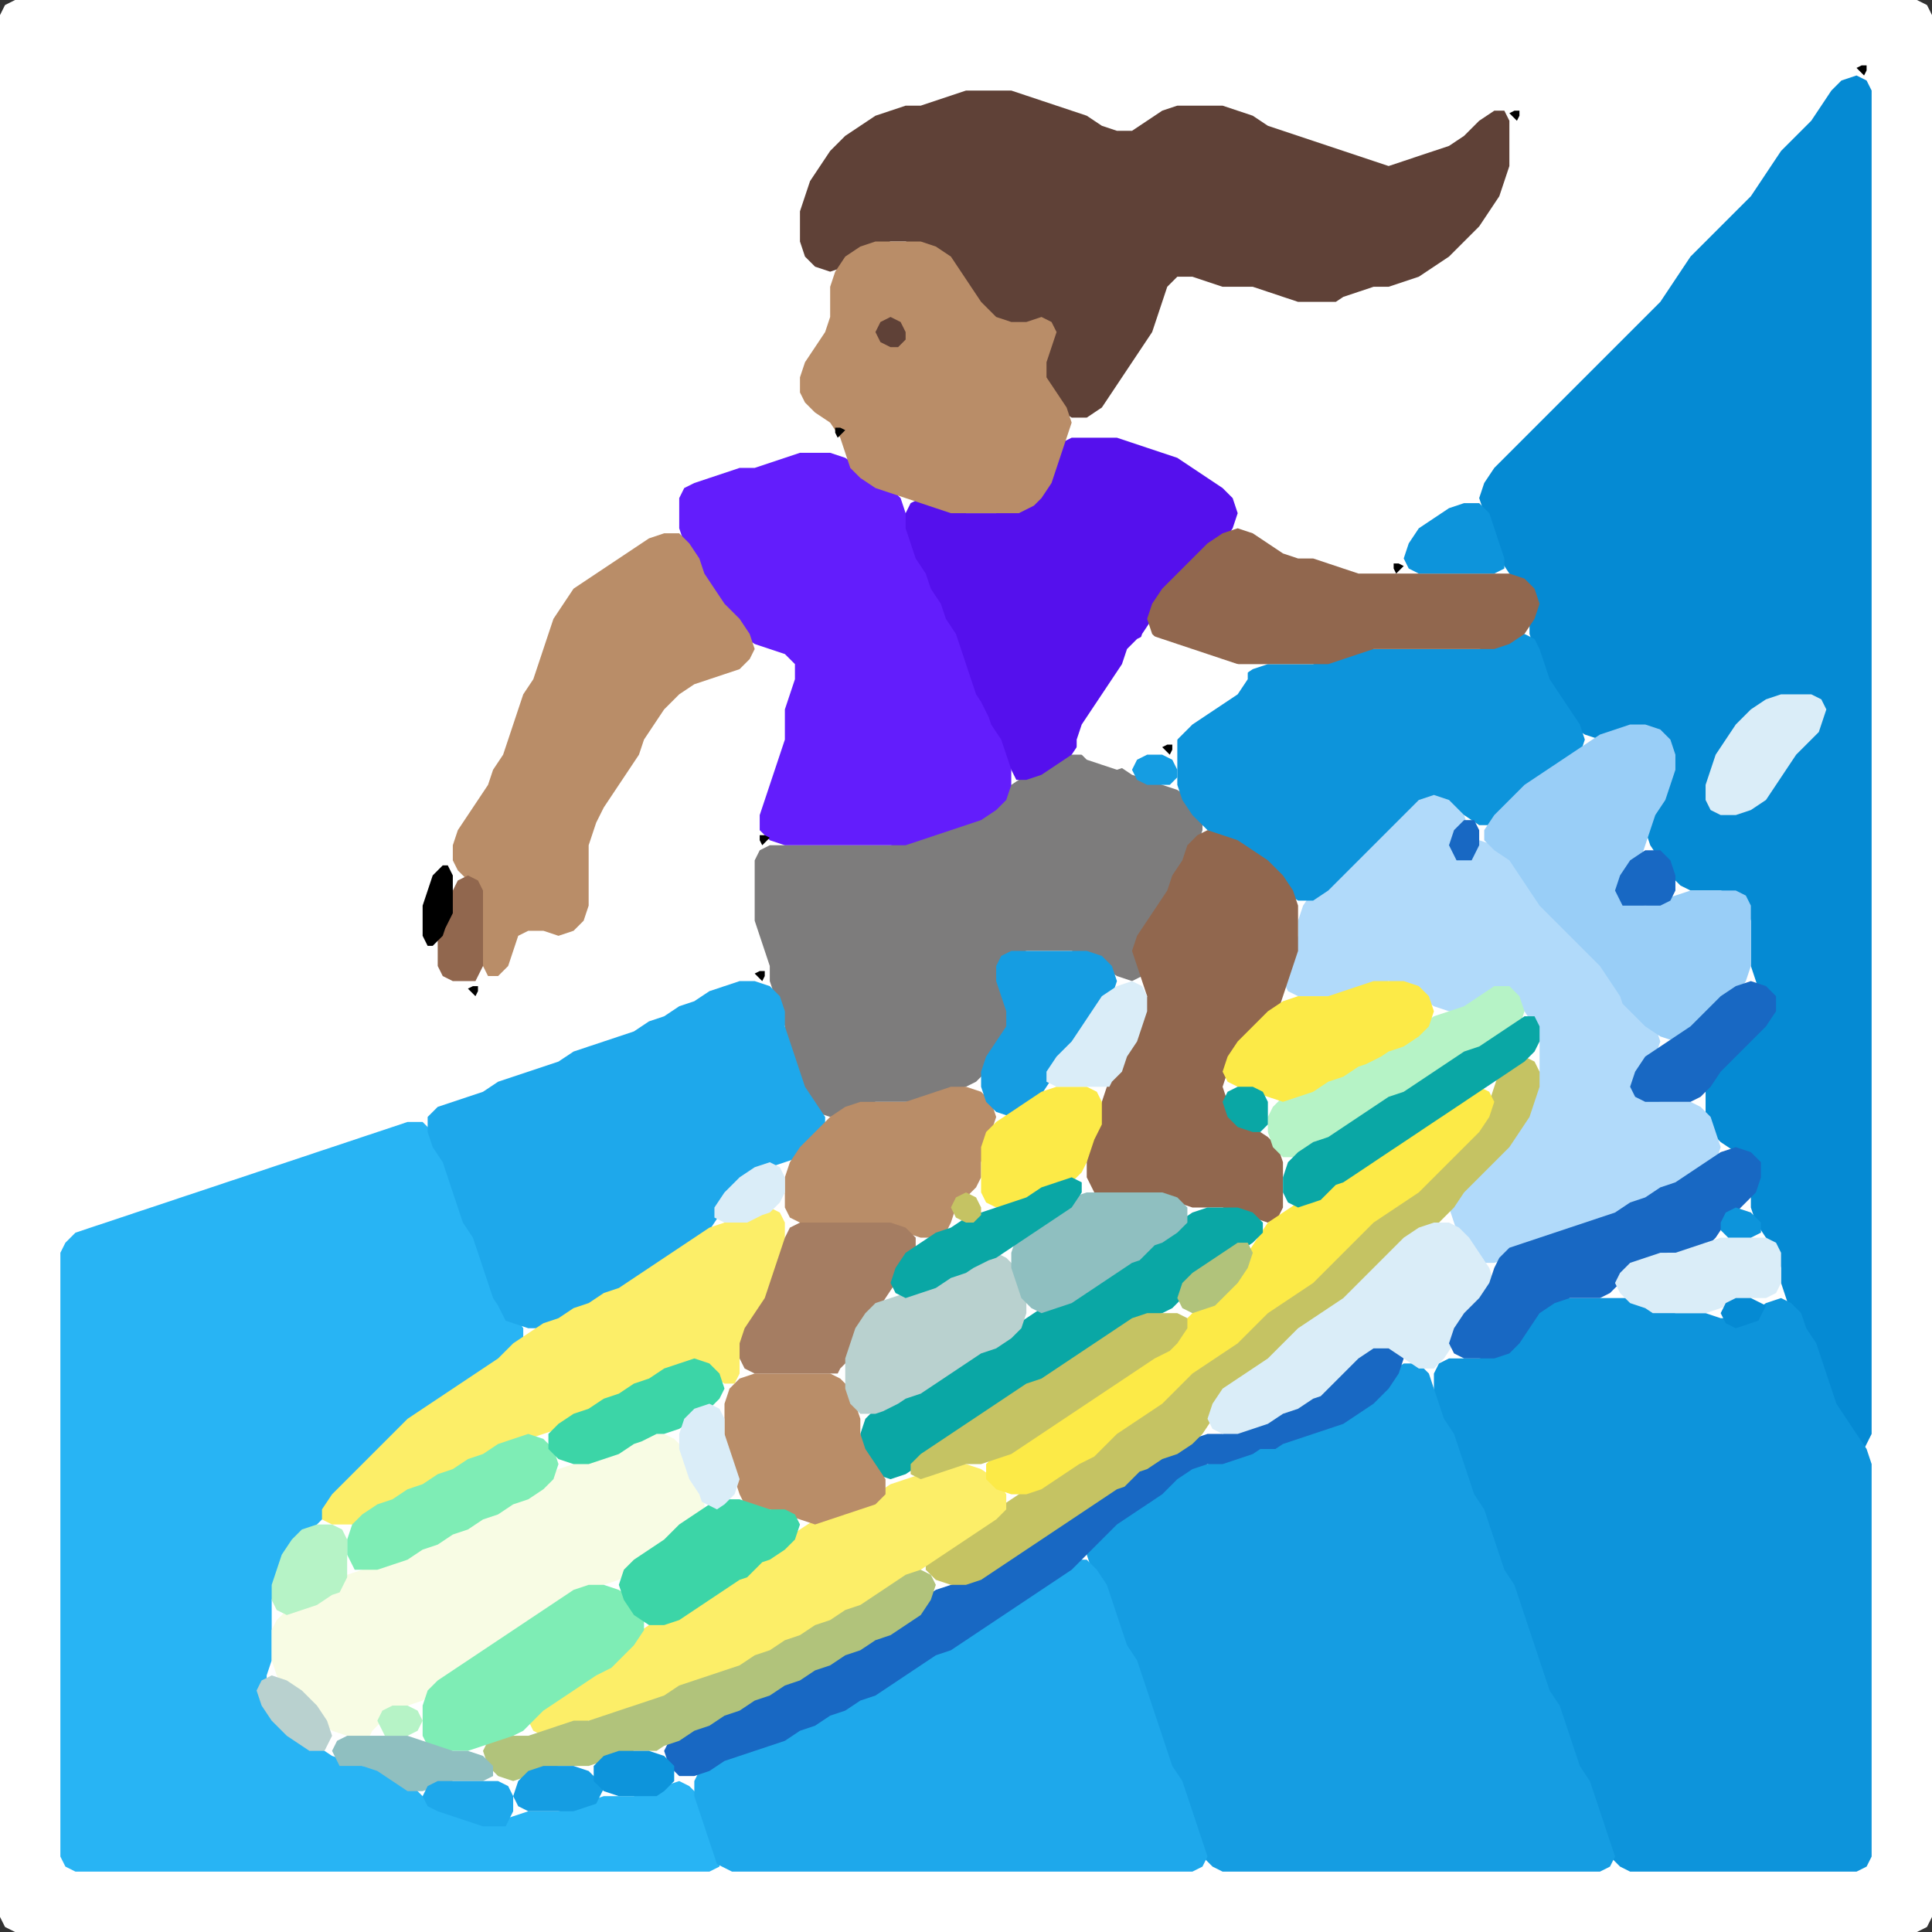 <?xml version="1.0" encoding="UTF-8" standalone="no"?>
<!DOCTYPE svg PUBLIC "-//W3C//DTD SVG 1.1//EN"
"http://www.w3.org/Graphics/SVG/1.1/DTD/svg11.dtd">
<svg width="128" height="128" xmlns="http://www.w3.org/2000/svg" version="1.1">
<rect width="100%" height="100%" fill="#333333" stroke="none"/>
<path d="M 29.5 128.0 L 30.0 128.0 L 31.0 128.0 L 32.0 128.0 L 33.0 128.0 L 34.0 128.0 L 35.0 128.0 L 36.0 128.0 L 37.0 128.0 L 38.0 128.0 L 39.0 128.0 L 40.0 128.0 L 41.0 128.0 L 42.0 128.0 L 43.0 128.0 L 44.0 128.0 L 45.0 128.0 L 46.0 128.0 L 47.0 128.0 L 48.0 128.0 L 49.0 128.0 L 50.0 128.0 L 51.0 128.0 L 52.0 128.0 L 53.0 128.0 L 54.0 128.0 L 55.0 128.0 L 56.0 128.0 L 57.0 128.0 L 58.0 128.0 L 59.0 128.0 L 60.0 128.0 L 61.0 128.0 L 62.0 128.0 L 63.0 128.0 L 64.0 128.0 L 65.0 128.0 L 66.0 128.0 L 67.0 128.0 L 68.0 128.0 L 69.0 128.0 L 70.0 128.0 L 71.0 128.0 L 72.0 128.0 L 73.0 128.0 L 74.0 128.0 L 75.0 128.0 L 76.0 128.0 L 77.0 128.0 L 78.0 128.0 L 79.0 128.0 L 80.0 128.0 L 81.0 128.0 L 82.0 128.0 L 83.0 128.0 L 84.0 128.0 L 85.0 128.0 L 86.0 128.0 L 87.0 128.0 L 88.0 128.0 L 89.0 128.0 L 90.0 128.0 L 91.0 128.0 L 92.0 128.0 L 93.0 128.0 L 94.0 128.0 L 95.0 128.0 L 96.0 128.0 L 97.0 128.0 L 98.0 128.0 L 99.0 128.0 L 100.0 128.0 L 101.0 128.0 L 102.0 128.0 L 103.0 128.0 L 104.0 128.0 L 105.0 128.0 L 106.0 128.0 L 107.0 128.0 L 108.0 128.0 L 109.0 128.0 L 110.0 128.0 L 111.0 128.0 L 112.0 128.0 L 113.0 128.0 L 114.0 128.0 L 115.0 128.0 L 116.0 128.0 L 117.0 128.0 L 118.0 128.0 L 119.0 128.0 L 120.0 128.0 L 121.0 128.0 L 122.0 128.0 L 123.0 128.0 L 124.0 128.0 L 125.0 128.0 L 126.0 128.0 L 127.0 128.0 L 127.667 127.667 L 128.0 127.0 L 128.0 126.0 L 128.0 125.0 L 128.0 124.0 L 128.0 123.0 L 128.0 122.0 L 128.0 121.0 L 128.0 120.0 L 128.0 119.0 L 128.0 118.0 L 128.0 117.0 L 128.0 116.0 L 128.0 115.0 L 128.0 114.0 L 128.0 113.0 L 128.0 112.0 L 128.0 111.0 L 128.0 110.0 L 128.0 109.0 L 128.0 108.0 L 128.0 107.0 L 128.0 106.0 L 128.0 105.0 L 128.0 104.0 L 128.0 103.0 L 128.0 102.0 L 128.0 101.0 L 128.0 100.0 L 128.0 99.0 L 128.0 98.0 L 128.0 97.0 L 128.0 96.0 L 128.0 95.0 L 128.0 94.0 L 128.0 93.0 L 128.0 92.0 L 128.0 91.0 L 128.0 90.0 L 128.0 89.0 L 128.0 88.0 L 128.0 87.0 L 128.0 86.0 L 128.0 85.0 L 128.0 84.0 L 128.0 83.0 L 128.0 82.0 L 128.0 81.0 L 128.0 80.0 L 128.0 79.0 L 128.0 78.0 L 128.0 77.0 L 128.0 76.0 L 128.0 75.0 L 128.0 74.0 L 128.0 73.0 L 128.0 72.0 L 128.0 71.0 L 128.0 70.0 L 128.0 69.0 L 128.0 68.0 L 128.0 67.0 L 128.0 66.0 L 128.0 65.0 L 128.0 64.0 L 128.0 63.0 L 128.0 62.0 L 128.0 61.0 L 128.0 60.0 L 128.0 59.0 L 128.0 58.0 L 128.0 57.0 L 128.0 56.0 L 128.0 55.0 L 128.0 54.0 L 128.0 53.0 L 128.0 52.0 L 128.0 51.0 L 128.0 50.0 L 128.0 49.0 L 128.0 48.0 L 128.0 47.0 L 128.0 46.0 L 128.0 45.0 L 128.0 44.0 L 128.0 43.0 L 128.0 42.0 L 128.0 41.0 L 128.0 40.0 L 128.0 39.0 L 128.0 38.0 L 128.0 37.0 L 128.0 36.0 L 128.0 35.0 L 128.0 34.0 L 128.0 33.0 L 128.0 32.0 L 128.0 31.0 L 128.0 30.0 L 128.0 29.0 L 128.0 28.0 L 128.0 27.0 L 128.0 26.0 L 128.0 25.0 L 128.0 24.0 L 128.0 23.0 L 128.0 22.0 L 128.0 21.0 L 128.0 20.0 L 128.0 19.0 L 128.0 18.0 L 128.0 17.0 L 128.0 16.0 L 128.0 15.0 L 128.0 14.0 L 128.0 13.0 L 128.0 12.0 L 128.0 11.0 L 128.0 10.0 L 128.0 9.0 L 128.0 8.0 L 128.0 7.0 L 128.0 6.0 L 128.0 5.0 L 128.0 4.0 L 128.0 3.0 L 128.0 2.0 L 128.0 1.0 L 127.667 0.333 L 127.0 0.0 L 126.0 0.0 L 125.0 0.0 L 124.0 0.0 L 123.0 0.0 L 122.0 0.0 L 121.0 0.0 L 120.0 0.0 L 119.0 0.0 L 118.0 0.0 L 117.0 0.0 L 116.0 0.0 L 115.0 0.0 L 114.0 0.0 L 113.0 0.0 L 112.0 0.0 L 111.0 0.0 L 110.0 0.0 L 109.0 0.0 L 108.0 0.0 L 107.0 0.0 L 106.0 0.0 L 105.0 0.0 L 104.0 0.0 L 103.0 0.0 L 102.0 0.0 L 101.0 0.0 L 100.0 0.0 L 99.0 0.0 L 98.0 0.0 L 97.0 0.0 L 96.0 0.0 L 95.0 0.0 L 94.0 0.0 L 93.0 0.0 L 92.0 0.0 L 91.0 0.0 L 90.0 0.0 L 89.0 0.0 L 88.0 0.0 L 87.0 0.0 L 86.0 0.0 L 85.0 0.0 L 84.0 0.0 L 83.0 0.0 L 82.0 0.0 L 81.0 0.0 L 80.0 0.0 L 79.0 0.0 L 78.0 0.0 L 77.0 0.0 L 76.0 0.0 L 75.0 0.0 L 74.0 0.0 L 73.0 0.0 L 72.0 0.0 L 71.0 0.0 L 70.0 0.0 L 69.0 0.0 L 68.0 0.0 L 67.0 0.0 L 66.0 0.0 L 65.0 0.0 L 64.0 0.0 L 63.0 0.0 L 62.0 0.0 L 61.0 0.0 L 60.0 0.0 L 59.0 0.0 L 58.0 0.0 L 57.0 0.0 L 56.0 0.0 L 55.0 0.0 L 54.0 0.0 L 53.0 0.0 L 52.0 0.0 L 51.0 0.0 L 50.0 0.0 L 49.0 0.0 L 48.0 0.0 L 47.0 0.0 L 46.0 0.0 L 45.0 0.0 L 44.0 0.0 L 43.0 0.0 L 42.0 0.0 L 41.0 0.0 L 40.0 0.0 L 39.0 0.0 L 38.0 0.0 L 37.0 0.0 L 36.0 0.0 L 35.0 0.0 L 34.0 0.0 L 33.0 0.0 L 32.0 0.0 L 31.0 0.0 L 30.0 0.0 L 29.0 0.0 L 28.0 0.0 L 27.0 0.0 L 26.0 0.0 L 25.0 0.0 L 24.0 0.0 L 23.0 0.0 L 22.0 0.0 L 21.0 0.0 L 20.0 0.0 L 19.0 0.0 L 18.0 0.0 L 17.0 0.0 L 16.0 0.0 L 15.0 0.0 L 14.0 0.0 L 13.0 0.0 L 12.0 0.0 L 11.0 0.0 L 10.0 0.0 L 9.0 0.0 L 8.0 0.0 L 7.0 0.0 L 6.0 0.0 L 5.0 0.0 L 4.0 0.0 L 3.0 0.0 L 2.0 0.0 L 1.0 0.0 L 0.333 0.333 L 0.0 1.0 L 0.0 2.0 L 0.0 3.0 L 0.0 4.0 L 0.0 5.0 L 0.0 6.0 L 0.0 7.0 L 0.0 8.0 L 0.0 9.0 L 0.0 10.0 L 0.0 11.0 L 0.0 12.0 L 0.0 13.0 L 0.0 14.0 L 0.0 15.0 L 0.0 16.0 L 0.0 17.0 L 0.0 18.0 L 0.0 19.0 L 0.0 20.0 L 0.0 21.0 L 0.0 22.0 L 0.0 23.0 L 0.0 24.0 L 0.0 25.0 L 0.0 26.0 L 0.0 27.0 L 0.0 28.0 L 0.0 29.0 L 0.0 30.0 L 0.0 31.0 L 0.0 32.0 L 0.0 33.0 L 0.0 34.0 L 0.0 35.0 L 0.0 36.0 L 0.0 37.0 L 0.0 38.0 L 0.0 39.0 L 0.0 40.0 L 0.0 41.0 L 0.0 42.0 L 0.0 43.0 L 0.0 44.0 L 0.0 45.0 L 0.0 46.0 L 0.0 47.0 L 0.0 48.0 L 0.0 49.0 L 0.0 50.0 L 0.0 51.0 L 0.0 52.0 L 0.0 53.0 L 0.0 54.0 L 0.0 55.0 L 0.0 56.0 L 0.0 57.0 L 0.0 58.0 L 0.0 59.0 L 0.0 60.0 L 0.0 61.0 L 0.0 62.0 L 0.0 63.0 L 0.0 64.0 L 0.0 65.0 L 0.0 66.0 L 0.0 67.0 L 0.0 68.0 L 0.0 69.0 L 0.0 70.0 L 0.0 71.0 L 0.0 72.0 L 0.0 73.0 L 0.0 74.0 L 0.0 75.0 L 0.0 76.0 L 0.0 77.0 L 0.0 78.0 L 0.0 79.0 L 0.0 80.0 L 0.0 81.0 L 0.0 82.0 L 0.0 83.0 L 0.0 84.0 L 0.0 85.0 L 0.0 86.0 L 0.0 87.0 L 0.0 88.0 L 0.0 89.0 L 0.0 90.0 L 0.0 91.0 L 0.0 92.0 L 0.0 93.0 L 0.0 94.0 L 0.0 95.0 L 0.0 96.0 L 0.0 97.0 L 0.0 98.0 L 0.0 99.0 L 0.0 100.0 L 0.0 101.0 L 0.0 102.0 L 0.0 103.0 L 0.0 104.0 L 0.0 105.0 L 0.0 106.0 L 0.0 107.0 L 0.0 108.0 L 0.0 109.0 L 0.0 110.0 L 0.0 111.0 L 0.0 112.0 L 0.0 113.0 L 0.0 114.0 L 0.0 115.0 L 0.0 116.0 L 0.0 117.0 L 0.0 118.0 L 0.0 119.0 L 0.0 120.0 L 0.0 121.0 L 0.0 122.0 L 0.0 123.0 L 0.0 124.0 L 0.0 125.0 L 0.0 126.0 L 0.0 127.0 L 0.333 127.667 L 1.0 128.0 L 2.0 128.0 L 3.0 128.0 L 4.0 128.0 L 5.0 128.0 L 6.0 128.0 L 7.0 128.0 L 8.0 128.0 L 9.0 128.0 L 10.0 128.0 L 11.0 128.0 L 12.0 128.0 L 13.0 128.0 L 14.0 128.0 L 15.0 128.0 L 16.0 128.0 L 17.0 128.0 L 18.0 128.0 L 19.0 128.0 L 20.0 128.0 L 21.0 128.0 L 22.0 128.0 L 23.0 128.0 L 24.0 128.0 L 25.0 128.0 L 26.0 128.0 L 27.0 128.0 L 28.0 128.0 L 28.5 128.0 Z" stroke="none" fill="rgb(255,255,255)" />
<path d="M 123.5 96.0 L 123.667 95.667 L 124.0 95.0 L 124.0 94.0 L 124.0 93.0 L 124.0 92.0 L 124.0 91.0 L 124.0 90.0 L 124.0 89.0 L 124.0 88.0 L 124.0 87.0 L 124.0 86.0 L 124.0 85.0 L 124.0 84.0 L 124.0 83.0 L 124.0 82.0 L 124.0 81.0 L 124.0 80.0 L 124.0 79.0 L 124.0 78.0 L 124.0 77.0 L 124.0 76.0 L 124.0 75.0 L 124.0 74.0 L 124.0 73.0 L 124.0 72.0 L 124.0 71.0 L 124.0 70.0 L 124.0 69.0 L 124.0 68.0 L 124.0 67.0 L 124.0 66.0 L 124.0 65.0 L 124.0 64.0 L 124.0 63.0 L 124.0 62.0 L 124.0 61.0 L 124.0 60.0 L 124.0 59.0 L 124.0 58.0 L 124.0 57.0 L 124.0 56.0 L 124.0 55.0 L 124.0 54.0 L 124.0 53.0 L 124.0 52.0 L 124.0 51.0 L 124.0 50.0 L 124.0 49.0 L 124.0 48.0 L 124.0 47.0 L 124.0 46.0 L 124.0 45.0 L 124.0 44.0 L 124.0 43.0 L 124.0 42.0 L 124.0 41.0 L 124.0 40.0 L 124.0 39.0 L 124.0 38.0 L 124.0 37.0 L 124.0 36.0 L 124.0 35.0 L 124.0 34.0 L 124.0 33.0 L 124.0 32.0 L 124.0 31.0 L 124.0 30.0 L 124.0 29.0 L 124.0 28.0 L 124.0 27.0 L 124.0 26.0 L 124.0 25.0 L 124.0 24.0 L 124.0 23.0 L 124.0 22.0 L 124.0 21.0 L 124.0 20.0 L 124.0 19.0 L 124.0 18.0 L 124.0 17.0 L 124.0 16.0 L 124.0 15.0 L 124.0 14.0 L 124.0 13.0 L 124.0 12.0 L 124.0 11.0 L 124.0 10.0 L 124.0 9.0 L 124.0 8.0 L 124.0 7.0 L 124.0 6.0 L 123.667 5.333 L 123.0 5.0 L 122.0 5.333 L 121.333 6.0 L 120.667 7.0 L 120.0 8.0 L 119.0 9.0 L 118.0 10.0 L 117.333 11.0 L 116.667 12.0 L 116.0 13.0 L 115.0 14.0 L 114.0 15.0 L 113.0 16.0 L 112.0 17.0 L 111.333 18.0 L 110.667 19.0 L 110.0 20.0 L 109.0 21.0 L 108.0 22.0 L 107.0 23.0 L 106.0 24.0 L 105.0 25.0 L 104.0 26.0 L 103.0 27.0 L 102.0 28.0 L 101.0 29.0 L 100.0 30.0 L 99.0 31.0 L 98.333 32.0 L 98.0 33.0 L 98.333 34.0 L 98.667 35.0 L 99.0 36.0 L 99.333 37.0 L 100.0 38.0 L 101.0 39.0 L 101.333 40.0 L 101.333 41.0 L 101.333 42.0 L 101.667 43.0 L 102.0 44.0 L 102.333 45.0 L 102.667 46.0 L 103.333 47.0 L 104.0 48.0 L 105.0 48.667 L 106.0 49.0 L 107.0 48.667 L 108.0 48.333 L 109.0 48.333 L 110.0 49.0 L 110.667 50.0 L 110.667 51.0 L 110.333 52.0 L 109.667 53.0 L 109.333 54.0 L 109.0 55.0 L 109.333 56.0 L 110.0 57.0 L 110.667 58.0 L 111.333 58.667 L 112.0 59.0 L 113.0 59.0 L 114.0 59.0 L 115.0 59.333 L 115.667 60.0 L 116.0 61.0 L 116.0 62.0 L 116.0 63.0 L 116.0 64.0 L 116.333 65.0 L 116.667 66.0 L 116.667 67.0 L 116.0 68.0 L 115.0 69.0 L 114.0 70.0 L 113.333 71.0 L 113.0 72.0 L 113.0 73.0 L 113.0 74.0 L 113.333 75.0 L 114.0 75.667 L 115.0 76.333 L 115.667 77.0 L 116.0 78.0 L 116.0 79.0 L 116.0 80.0 L 116.333 81.0 L 117.0 82.0 L 117.667 83.0 L 118.0 84.0 L 118.0 85.0 L 118.333 86.0 L 118.667 87.0 L 119.333 88.0 L 119.667 89.0 L 120.333 90.0 L 120.667 91.0 L 121.0 92.0 L 121.333 93.0 L 121.667 94.0 L 122.333 95.0 L 122.5 95.5 Z" stroke="none" fill="rgb(5,138,211)" />
<path d="M 24.5 124.0 L 25.0 124.0 L 26.0 124.0 L 27.0 124.0 L 28.0 124.0 L 29.0 124.0 L 30.0 124.0 L 31.0 124.0 L 32.0 124.0 L 33.0 124.0 L 34.0 124.0 L 35.0 124.0 L 36.0 124.0 L 37.0 124.0 L 38.0 124.0 L 39.0 124.0 L 40.0 124.0 L 41.0 124.0 L 42.0 124.0 L 43.0 124.0 L 44.0 124.0 L 45.0 124.0 L 46.0 124.0 L 47.0 124.0 L 47.667 123.667 L 47.667 123.0 L 47.333 122.0 L 47.0 121.0 L 46.667 120.0 L 46.333 119.0 L 45.667 118.333 L 45.0 118.0 L 44.0 118.333 L 43.0 118.667 L 42.0 119.0 L 41.0 119.0 L 40.0 119.0 L 39.0 119.333 L 38.0 119.667 L 37.0 120.0 L 36.0 120.0 L 35.0 120.0 L 34.0 120.333 L 33.0 120.667 L 32.0 120.667 L 31.0 120.333 L 30.0 120.0 L 29.0 119.667 L 28.0 119.0 L 27.0 118.0 L 26.0 117.333 L 25.0 117.0 L 24.0 117.0 L 23.0 116.667 L 22.0 116.333 L 21.0 115.667 L 20.0 115.0 L 19.0 114.0 L 18.0 113.0 L 17.667 112.0 L 17.667 111.0 L 18.0 110.0 L 18.0 109.0 L 18.0 108.0 L 18.0 107.0 L 18.0 106.0 L 18.333 105.0 L 18.667 104.0 L 19.333 103.0 L 20.0 102.0 L 21.0 101.0 L 22.0 100.0 L 23.0 99.0 L 24.0 98.0 L 25.0 97.0 L 26.0 96.0 L 27.0 95.0 L 28.0 94.0 L 29.0 93.333 L 30.0 92.667 L 31.0 92.0 L 32.0 91.333 L 33.0 90.667 L 34.0 90.0 L 34.667 89.0 L 34.667 88.0 L 34.0 87.0 L 33.333 86.0 L 32.667 85.0 L 32.333 84.0 L 32.0 83.0 L 31.667 82.0 L 31.333 81.0 L 30.667 80.0 L 30.333 79.0 L 30.0 78.0 L 29.667 77.0 L 29.333 76.0 L 28.667 75.0 L 28.0 74.333 L 27.0 74.333 L 26.0 74.667 L 25.0 75.0 L 24.0 75.333 L 23.0 75.667 L 22.0 76.0 L 21.0 76.333 L 20.0 76.667 L 19.0 77.0 L 18.0 77.333 L 17.0 77.667 L 16.0 78.0 L 15.0 78.333 L 14.0 78.667 L 13.0 79.0 L 12.0 79.333 L 11.0 79.667 L 10.0 80.0 L 9.0 80.333 L 8.0 80.667 L 7.0 81.0 L 6.0 81.333 L 5.0 81.667 L 4.333 82.333 L 4.0 83.0 L 4.0 84.0 L 4.0 85.0 L 4.0 86.0 L 4.0 87.0 L 4.0 88.0 L 4.0 89.0 L 4.0 90.0 L 4.0 91.0 L 4.0 92.0 L 4.0 93.0 L 4.0 94.0 L 4.0 95.0 L 4.0 96.0 L 4.0 97.0 L 4.0 98.0 L 4.0 99.0 L 4.0 100.0 L 4.0 101.0 L 4.0 102.0 L 4.0 103.0 L 4.0 104.0 L 4.0 105.0 L 4.0 106.0 L 4.0 107.0 L 4.0 108.0 L 4.0 109.0 L 4.0 110.0 L 4.0 111.0 L 4.0 112.0 L 4.0 113.0 L 4.0 114.0 L 4.0 115.0 L 4.0 116.0 L 4.0 117.0 L 4.0 118.0 L 4.0 119.0 L 4.0 120.0 L 4.0 121.0 L 4.0 122.0 L 4.0 123.0 L 4.333 123.667 L 5.0 124.0 L 6.0 124.0 L 7.0 124.0 L 8.0 124.0 L 9.0 124.0 L 10.0 124.0 L 11.0 124.0 L 12.0 124.0 L 13.0 124.0 L 14.0 124.0 L 15.0 124.0 L 16.0 124.0 L 17.0 124.0 L 18.0 124.0 L 19.0 124.0 L 20.0 124.0 L 21.0 124.0 L 22.0 124.0 L 23.0 124.0 L 23.5 124.0 Z" stroke="none" fill="rgb(40,180,244)" />
<path d="M 104.5 117.5 L 104.667 118.0 L 105.333 119.0 L 105.667 120.0 L 106.0 121.0 L 106.333 122.0 L 106.667 123.0 L 107.333 123.667 L 108.0 124.0 L 109.0 124.0 L 110.0 124.0 L 111.0 124.0 L 112.0 124.0 L 113.0 124.0 L 114.0 124.0 L 115.0 124.0 L 116.0 124.0 L 117.0 124.0 L 118.0 124.0 L 119.0 124.0 L 120.0 124.0 L 121.0 124.0 L 122.0 124.0 L 123.0 124.0 L 123.667 123.667 L 124.0 123.0 L 124.0 122.0 L 124.0 121.0 L 124.0 120.0 L 124.0 119.0 L 124.0 118.0 L 124.0 117.0 L 124.0 116.0 L 124.0 115.0 L 124.0 114.0 L 124.0 113.0 L 124.0 112.0 L 124.0 111.0 L 124.0 110.0 L 124.0 109.0 L 124.0 108.0 L 124.0 107.0 L 124.0 106.0 L 124.0 105.0 L 124.0 104.0 L 124.0 103.0 L 124.0 102.0 L 124.0 101.0 L 124.0 100.0 L 124.0 99.0 L 124.0 98.0 L 124.0 97.0 L 123.667 96.0 L 123.0 95.0 L 122.333 94.0 L 121.667 93.0 L 121.333 92.0 L 121.0 91.0 L 120.667 90.0 L 120.333 89.0 L 119.667 88.0 L 119.333 87.0 L 118.667 86.333 L 118.0 86.0 L 117.0 86.333 L 116.0 87.0 L 115.0 87.333 L 114.0 87.333 L 113.0 87.0 L 112.0 87.0 L 111.0 87.0 L 110.0 86.667 L 109.0 86.333 L 108.0 86.0 L 107.0 86.0 L 106.0 86.0 L 105.0 86.0 L 104.0 86.0 L 103.0 86.0 L 102.0 86.333 L 101.333 87.0 L 100.667 88.0 L 100.0 89.0 L 99.0 89.667 L 98.0 90.0 L 97.0 90.0 L 96.0 90.0 L 95.333 90.333 L 95.0 91.0 L 95.0 92.0 L 95.0 93.0 L 95.333 94.0 L 95.667 95.0 L 96.333 96.0 L 96.667 97.0 L 97.0 98.0 L 97.333 99.0 L 97.667 100.0 L 98.333 101.0 L 98.667 102.0 L 99.0 103.0 L 99.333 104.0 L 99.667 105.0 L 100.333 106.0 L 100.667 107.0 L 101.0 108.0 L 101.333 109.0 L 101.667 110.0 L 102.0 111.0 L 102.333 112.0 L 102.667 113.0 L 103.333 114.0 L 103.667 115.0 L 104.0 116.0 L 104.0 116.5 Z" stroke="none" fill="rgb(13,148,219)" />
<path d="M 95.5 124.0 L 96.0 124.0 L 97.0 124.0 L 98.0 124.0 L 99.0 124.0 L 100.0 124.0 L 101.0 124.0 L 102.0 124.0 L 103.0 124.0 L 104.0 124.0 L 105.0 124.0 L 106.0 124.0 L 106.667 123.667 L 107.0 123.0 L 106.667 122.0 L 106.333 121.0 L 106.0 120.0 L 105.667 119.0 L 105.333 118.0 L 104.667 117.0 L 104.333 116.0 L 104.0 115.0 L 103.667 114.0 L 103.333 113.0 L 102.667 112.0 L 102.333 111.0 L 102.0 110.0 L 101.667 109.0 L 101.333 108.0 L 101.0 107.0 L 100.667 106.0 L 100.333 105.0 L 99.667 104.0 L 99.333 103.0 L 99.0 102.0 L 98.667 101.0 L 98.333 100.0 L 97.667 99.0 L 97.333 98.0 L 97.0 97.0 L 96.667 96.0 L 96.333 95.0 L 95.667 94.0 L 95.333 93.0 L 95.0 92.0 L 94.667 91.0 L 94.0 90.333 L 93.0 90.333 L 92.0 91.0 L 91.0 92.0 L 90.0 93.0 L 89.0 93.667 L 88.0 94.333 L 87.0 94.667 L 86.0 95.0 L 85.0 95.333 L 84.0 95.667 L 83.0 96.0 L 82.0 96.333 L 81.0 96.667 L 80.0 97.0 L 79.0 97.0 L 78.0 97.333 L 77.0 98.0 L 76.0 99.0 L 75.0 99.667 L 74.0 100.333 L 73.0 101.0 L 72.333 102.0 L 72.0 103.0 L 72.333 104.0 L 72.667 105.0 L 73.333 106.0 L 73.667 107.0 L 74.0 108.0 L 74.333 109.0 L 74.667 110.0 L 75.333 111.0 L 75.667 112.0 L 76.0 113.0 L 76.333 114.0 L 76.667 115.0 L 77.0 116.0 L 77.333 117.0 L 77.667 118.0 L 78.333 119.0 L 78.667 120.0 L 79.0 121.0 L 79.333 122.0 L 79.667 123.0 L 80.333 123.667 L 81.0 124.0 L 82.0 124.0 L 83.0 124.0 L 84.0 124.0 L 85.0 124.0 L 86.0 124.0 L 87.0 124.0 L 88.0 124.0 L 89.0 124.0 L 90.0 124.0 L 91.0 124.0 L 92.0 124.0 L 93.0 124.0 L 94.0 124.0 L 94.5 124.0 Z" stroke="none" fill="rgb(21,157,226)" />
<path d="M 88.5 20.0 L 89.0 19.667 L 90.0 19.333 L 91.0 19.0 L 92.0 19.0 L 93.0 18.667 L 94.0 18.333 L 95.0 17.667 L 96.0 17.0 L 97.0 16.0 L 98.0 15.0 L 98.667 14.0 L 99.333 13.0 L 99.667 12.0 L 100.0 11.0 L 100.0 10.0 L 100.0 9.0 L 100.0 8.0 L 99.667 7.333 L 99.0 7.333 L 98.0 8.0 L 97.0 9.0 L 96.0 9.667 L 95.0 10.0 L 94.0 10.333 L 93.0 10.667 L 92.0 11.0 L 91.0 10.667 L 90.0 10.333 L 89.0 10.0 L 88.0 9.667 L 87.0 9.333 L 86.0 9.0 L 85.0 8.667 L 84.0 8.333 L 83.0 7.667 L 82.0 7.333 L 81.0 7.0 L 80.0 7.0 L 79.0 7.0 L 78.0 7.0 L 77.0 7.333 L 76.0 8.0 L 75.0 8.667 L 74.0 8.667 L 73.0 8.333 L 72.0 7.667 L 71.0 7.333 L 70.0 7.0 L 69.0 6.667 L 68.0 6.333 L 67.0 6.0 L 66.0 6.0 L 65.0 6.0 L 64.0 6.0 L 63.0 6.333 L 62.0 6.667 L 61.0 7.0 L 60.0 7.0 L 59.0 7.333 L 58.0 7.667 L 57.0 8.333 L 56.0 9.0 L 55.0 10.0 L 54.333 11.0 L 53.667 12.0 L 53.333 13.0 L 53.0 14.0 L 53.0 15.0 L 53.0 16.0 L 53.333 17.0 L 54.0 17.667 L 55.0 18.0 L 56.0 17.667 L 57.0 17.0 L 58.0 16.333 L 59.0 16.0 L 60.0 16.0 L 61.0 16.333 L 62.0 17.0 L 63.0 18.0 L 63.667 19.0 L 64.333 20.0 L 65.0 21.0 L 66.0 21.667 L 67.0 22.0 L 68.0 22.333 L 68.667 23.0 L 69.0 24.0 L 69.0 25.0 L 69.333 26.0 L 70.0 27.0 L 71.0 27.667 L 72.0 27.667 L 73.0 27.0 L 73.667 26.0 L 74.333 25.0 L 75.0 24.0 L 75.667 23.0 L 76.333 22.0 L 76.667 21.0 L 77.0 20.0 L 77.333 19.0 L 78.0 18.333 L 79.0 18.333 L 80.0 18.667 L 81.0 19.0 L 82.0 19.0 L 83.0 19.0 L 84.0 19.333 L 85.0 19.667 L 86.0 20.0 L 87.0 20.0 L 87.5 20.0 Z" stroke="none" fill="rgb(95,65,55)" />
<path d="M 48.5 124.0 L 49.0 124.0 L 50.0 124.0 L 51.0 124.0 L 52.0 124.0 L 53.0 124.0 L 54.0 124.0 L 55.0 124.0 L 56.0 124.0 L 57.0 124.0 L 58.0 124.0 L 59.0 124.0 L 60.0 124.0 L 61.0 124.0 L 62.0 124.0 L 63.0 124.0 L 64.0 124.0 L 65.0 124.0 L 66.0 124.0 L 67.0 124.0 L 68.0 124.0 L 69.0 124.0 L 70.0 124.0 L 71.0 124.0 L 72.0 124.0 L 73.0 124.0 L 74.0 124.0 L 75.0 124.0 L 76.0 124.0 L 77.0 124.0 L 78.0 124.0 L 79.0 124.0 L 79.667 123.667 L 80.0 123.0 L 79.667 122.0 L 79.333 121.0 L 79.0 120.0 L 78.667 119.0 L 78.333 118.0 L 77.667 117.0 L 77.333 116.0 L 77.0 115.0 L 76.667 114.0 L 76.333 113.0 L 76.0 112.0 L 75.667 111.0 L 75.333 110.0 L 74.667 109.0 L 74.333 108.0 L 74.0 107.0 L 73.667 106.0 L 73.333 105.0 L 72.667 104.0 L 72.0 103.333 L 71.0 103.333 L 70.0 104.0 L 69.0 104.667 L 68.0 105.333 L 67.0 106.0 L 66.0 106.667 L 65.0 107.333 L 64.0 108.0 L 63.0 108.667 L 62.0 109.333 L 61.0 109.667 L 60.0 110.333 L 59.0 111.0 L 58.0 111.667 L 57.0 112.333 L 56.0 112.667 L 55.0 113.333 L 54.0 113.667 L 53.0 114.333 L 52.0 114.667 L 51.0 115.333 L 50.0 115.667 L 49.0 116.0 L 48.0 116.333 L 47.0 116.667 L 46.333 117.333 L 46.0 118.0 L 46.0 119.0 L 46.333 120.0 L 46.667 121.0 L 47.0 122.0 L 47.333 123.0 L 47.5 123.5 Z" stroke="none" fill="rgb(30,168,235)" />
<path d="M 59.5 73.0 L 60.0 73.0 L 61.0 73.0 L 62.0 72.667 L 63.0 72.333 L 64.0 72.0 L 64.667 71.667 L 65.333 71.0 L 66.0 70.0 L 66.667 69.0 L 67.0 68.0 L 67.0 67.0 L 66.667 66.0 L 66.333 65.0 L 66.333 64.0 L 67.0 63.333 L 68.0 63.0 L 69.0 63.0 L 70.0 63.0 L 71.0 63.0 L 72.0 63.333 L 73.0 64.0 L 74.0 64.667 L 75.0 65.0 L 75.667 64.667 L 75.667 64.0 L 75.667 63.0 L 76.0 62.0 L 76.667 61.0 L 77.333 60.0 L 77.667 59.0 L 78.333 58.0 L 78.667 57.0 L 79.333 56.0 L 79.667 55.0 L 79.667 54.0 L 79.0 53.0 L 78.0 52.333 L 77.0 52.0 L 76.0 51.667 L 75.0 51.333 L 74.0 50.667 L 73.0 50.333 L 72.0 50.0 L 71.0 50.0 L 70.0 50.333 L 69.0 50.667 L 68.0 51.333 L 67.0 52.0 L 66.0 53.0 L 65.0 53.667 L 64.0 54.333 L 63.0 54.667 L 62.0 55.0 L 61.0 55.333 L 60.0 55.667 L 59.0 56.0 L 58.0 56.0 L 57.0 56.0 L 56.0 56.0 L 55.0 56.0 L 54.0 56.0 L 53.0 56.0 L 52.0 56.0 L 51.0 56.0 L 50.333 56.333 L 50.0 57.0 L 50.0 58.0 L 50.0 59.0 L 50.0 60.0 L 50.0 61.0 L 50.333 62.0 L 50.667 63.0 L 51.0 64.0 L 51.0 65.0 L 51.333 66.0 L 51.667 67.0 L 52.0 68.0 L 52.0 69.0 L 52.333 70.0 L 52.667 71.0 L 53.0 72.0 L 53.333 73.0 L 54.0 73.667 L 55.0 74.0 L 56.0 73.667 L 57.0 73.333 L 58.0 73.0 L 58.5 73.0 Z" stroke="none" fill="rgb(125,124,124)" />
<path d="M 103.5 82.0 L 104.0 81.667 L 105.0 81.333 L 106.0 81.0 L 107.0 80.667 L 108.0 80.333 L 109.0 79.667 L 110.0 79.333 L 111.0 78.667 L 112.0 78.333 L 113.0 77.667 L 113.667 77.0 L 114.0 76.0 L 113.667 75.0 L 113.333 74.0 L 112.667 73.333 L 112.0 73.0 L 111.0 73.0 L 110.0 73.0 L 109.0 72.667 L 108.667 72.0 L 109.0 71.0 L 109.667 70.0 L 110.0 69.0 L 109.667 68.0 L 109.0 67.0 L 108.0 66.0 L 107.333 65.0 L 106.667 64.0 L 106.0 63.0 L 105.0 62.0 L 104.0 61.0 L 103.0 60.0 L 102.0 59.0 L 101.333 58.0 L 100.667 57.0 L 100.0 56.333 L 99.0 56.0 L 98.0 55.667 L 97.333 55.0 L 97.0 54.0 L 96.667 53.0 L 96.0 52.333 L 95.0 52.0 L 94.0 52.333 L 93.0 53.0 L 92.0 54.0 L 91.0 55.0 L 90.0 56.0 L 89.0 57.0 L 88.0 58.0 L 87.0 59.0 L 86.333 60.0 L 86.0 61.0 L 86.0 62.0 L 85.667 63.0 L 85.333 64.0 L 85.0 65.0 L 85.333 65.667 L 86.0 66.0 L 87.0 66.0 L 88.0 66.0 L 89.0 66.0 L 90.0 65.667 L 91.0 65.333 L 92.0 65.0 L 93.0 65.333 L 94.0 66.0 L 95.0 66.667 L 96.0 67.0 L 97.0 67.0 L 98.0 66.667 L 99.0 66.333 L 100.0 66.333 L 101.0 67.0 L 101.667 68.0 L 102.0 69.0 L 102.0 70.0 L 102.0 71.0 L 101.667 72.0 L 101.333 73.0 L 100.667 74.0 L 100.0 75.0 L 99.0 76.0 L 98.0 77.0 L 97.0 78.0 L 96.333 79.0 L 96.0 80.0 L 96.333 81.0 L 96.667 82.0 L 97.333 83.0 L 98.0 83.667 L 99.0 83.667 L 100.0 83.333 L 101.0 82.667 L 102.0 82.333 L 102.5 82.0 Z" stroke="none" fill="rgb(177,218,250)" />
<path d="M 57.5 56.0 L 58.0 56.0 L 59.0 56.0 L 60.0 56.0 L 61.0 55.667 L 62.0 55.333 L 63.0 55.0 L 64.0 54.667 L 65.0 54.333 L 66.0 53.667 L 66.667 53.0 L 67.0 52.0 L 67.0 51.0 L 67.0 50.0 L 66.667 49.0 L 66.333 48.0 L 65.667 47.0 L 65.333 46.0 L 64.667 45.0 L 64.333 44.0 L 64.0 43.0 L 63.667 42.0 L 63.333 41.0 L 62.667 40.0 L 62.333 39.0 L 61.667 38.0 L 61.333 37.0 L 60.667 36.0 L 60.333 35.0 L 60.0 34.0 L 59.667 33.0 L 59.0 32.333 L 58.0 31.667 L 57.0 31.0 L 56.0 30.333 L 55.0 30.0 L 54.0 30.0 L 53.0 30.0 L 52.0 30.333 L 51.0 30.667 L 50.0 31.0 L 49.0 31.0 L 48.0 31.333 L 47.0 31.667 L 46.0 32.0 L 45.333 32.333 L 45.0 33.0 L 45.0 34.0 L 45.0 35.0 L 45.333 36.0 L 45.667 37.0 L 46.333 38.0 L 46.667 39.0 L 47.333 40.0 L 48.0 41.0 L 49.0 42.0 L 50.0 42.667 L 51.0 43.0 L 52.0 43.333 L 52.667 44.0 L 52.667 45.0 L 52.333 46.0 L 52.0 47.0 L 52.0 48.0 L 52.0 49.0 L 51.667 50.0 L 51.333 51.0 L 51.0 52.0 L 50.667 53.0 L 50.333 54.0 L 50.333 55.0 L 51.0 55.667 L 52.0 56.0 L 53.0 56.0 L 54.0 56.0 L 55.0 56.0 L 56.0 56.0 L 56.5 56.0 Z" stroke="none" fill="rgb(99,29,252)" />
<path d="M 33.5 87.5 L 34.0 87.667 L 35.0 88.0 L 36.0 88.0 L 37.0 87.667 L 38.0 87.333 L 39.0 86.667 L 40.0 86.333 L 41.0 85.667 L 42.0 85.333 L 43.0 84.667 L 44.0 84.0 L 45.0 83.333 L 46.0 82.667 L 46.667 82.0 L 47.333 81.0 L 48.0 80.0 L 49.0 79.0 L 50.0 78.0 L 51.0 77.333 L 52.0 77.0 L 53.0 76.667 L 54.0 76.0 L 54.667 75.0 L 54.667 74.0 L 54.0 73.0 L 53.333 72.0 L 53.0 71.0 L 52.667 70.0 L 52.333 69.0 L 52.0 68.0 L 52.0 67.0 L 51.667 66.0 L 51.0 65.333 L 50.0 65.0 L 49.0 65.0 L 48.0 65.333 L 47.0 65.667 L 46.0 66.333 L 45.0 66.667 L 44.0 67.333 L 43.0 67.667 L 42.0 68.333 L 41.0 68.667 L 40.0 69.0 L 39.0 69.333 L 38.0 69.667 L 37.0 70.333 L 36.0 70.667 L 35.0 71.0 L 34.0 71.333 L 33.0 71.667 L 32.0 72.333 L 31.0 72.667 L 30.0 73.0 L 29.0 73.333 L 28.333 74.0 L 28.333 75.0 L 28.667 76.0 L 29.333 77.0 L 29.667 78.0 L 30.0 79.0 L 30.333 80.0 L 30.667 81.0 L 31.333 82.0 L 31.667 83.0 L 32.0 84.0 L 32.333 85.0 L 32.667 86.0 L 33.0 86.5 Z" stroke="none" fill="rgb(30,168,235)" />
<path d="M 101.5 52.5 L 102.0 52.0 L 103.0 51.333 L 104.0 50.667 L 104.667 50.0 L 105.0 49.0 L 104.667 48.0 L 104.0 47.0 L 103.333 46.0 L 102.667 45.0 L 102.333 44.0 L 102.0 43.0 L 101.667 42.333 L 101.0 42.0 L 100.0 42.333 L 99.0 42.667 L 98.0 43.0 L 97.0 43.0 L 96.0 43.0 L 95.0 43.0 L 94.0 43.0 L 93.0 43.0 L 92.0 43.0 L 91.0 43.0 L 90.0 43.0 L 89.0 43.333 L 88.0 43.667 L 87.0 44.0 L 86.0 44.0 L 85.0 44.0 L 84.0 44.0 L 83.0 44.333 L 82.0 45.0 L 81.0 46.0 L 80.0 46.667 L 79.0 47.333 L 78.333 48.0 L 78.0 49.0 L 78.0 50.0 L 78.0 51.0 L 78.0 52.0 L 78.333 53.0 L 79.0 54.0 L 80.0 55.0 L 81.0 55.667 L 82.0 56.333 L 83.0 57.0 L 84.0 58.0 L 85.0 59.0 L 86.0 59.667 L 87.0 59.667 L 88.0 59.0 L 89.0 58.0 L 90.0 57.0 L 91.0 56.0 L 92.0 55.0 L 93.0 54.0 L 94.0 53.0 L 95.0 52.667 L 96.0 53.0 L 97.0 54.0 L 98.0 54.667 L 99.0 54.667 L 100.0 54.0 L 100.5 53.5 Z" stroke="none" fill="rgb(13,148,219)" />
<path d="M 65.5 47.5 L 65.667 48.0 L 66.333 49.0 L 66.667 50.0 L 67.0 51.0 L 67.333 51.667 L 68.0 51.667 L 69.0 51.333 L 70.0 50.667 L 71.0 50.0 L 71.667 49.0 L 72.333 48.0 L 73.0 47.0 L 73.667 46.0 L 74.333 45.0 L 74.667 44.0 L 75.333 43.0 L 75.667 42.0 L 76.333 41.0 L 77.0 40.0 L 78.0 39.0 L 79.0 38.0 L 80.0 37.0 L 81.0 36.0 L 81.667 35.0 L 82.0 34.0 L 81.667 33.0 L 81.0 32.333 L 80.0 31.667 L 79.0 31.0 L 78.0 30.333 L 77.0 30.0 L 76.0 29.667 L 75.0 29.333 L 74.0 29.0 L 73.0 29.0 L 72.0 29.0 L 71.0 29.0 L 70.333 29.333 L 70.0 30.0 L 69.667 31.0 L 69.0 32.0 L 68.0 33.0 L 67.0 33.667 L 66.0 34.0 L 65.0 34.0 L 64.0 34.0 L 63.0 33.667 L 62.0 33.333 L 61.0 33.0 L 60.333 33.333 L 60.0 34.0 L 60.0 35.0 L 60.333 36.0 L 60.667 37.0 L 61.333 38.0 L 61.667 39.0 L 62.333 40.0 L 62.667 41.0 L 63.333 42.0 L 63.667 43.0 L 64.0 44.0 L 64.333 45.0 L 64.667 46.0 L 65.0 46.5 Z" stroke="none" fill="rgb(85,16,237)" />
<path d="M 24.5 115.0 L 24.667 114.667 L 25.333 114.0 L 26.0 113.333 L 27.0 113.0 L 28.0 112.667 L 29.0 112.0 L 30.0 111.333 L 31.0 110.667 L 32.0 110.0 L 33.0 109.333 L 34.0 108.667 L 35.0 108.0 L 36.0 107.333 L 37.0 106.667 L 38.0 106.0 L 39.0 105.333 L 40.0 105.0 L 41.0 104.667 L 42.0 104.0 L 43.0 103.333 L 44.0 102.667 L 45.0 102.0 L 46.0 101.0 L 46.667 100.0 L 46.667 99.0 L 46.333 98.0 L 45.667 97.0 L 45.333 96.0 L 44.667 95.333 L 44.0 95.0 L 43.0 95.0 L 42.0 95.333 L 41.0 95.667 L 40.0 96.333 L 39.0 96.667 L 38.0 97.0 L 37.0 97.333 L 36.0 98.0 L 35.0 98.667 L 34.0 99.333 L 33.0 99.667 L 32.0 100.333 L 31.0 100.667 L 30.0 101.333 L 29.0 101.667 L 28.0 102.333 L 27.0 102.667 L 26.0 103.333 L 25.0 103.667 L 24.0 104.0 L 23.0 104.333 L 22.0 105.0 L 21.0 105.667 L 20.0 106.333 L 19.0 106.667 L 18.333 107.333 L 18.0 108.0 L 18.0 109.0 L 18.0 110.0 L 18.333 111.0 L 19.0 112.0 L 20.0 113.0 L 21.0 114.0 L 22.0 114.667 L 23.0 115.0 L 23.5 115.0 Z" stroke="none" fill="rgb(248,252,228)" />
<path d="M 40.0 53.5 L 40.333 53.0 L 41.0 52.0 L 41.667 51.0 L 42.333 50.0 L 42.667 49.0 L 43.333 48.0 L 44.0 47.0 L 45.0 46.0 L 46.0 45.333 L 47.0 45.0 L 48.0 44.667 L 49.0 44.333 L 49.667 43.667 L 50.0 43.0 L 49.667 42.0 L 49.0 41.0 L 48.0 40.0 L 47.333 39.0 L 46.667 38.0 L 46.333 37.0 L 45.667 36.0 L 45.0 35.333 L 44.0 35.333 L 43.0 35.667 L 42.0 36.333 L 41.0 37.0 L 40.0 37.667 L 39.0 38.333 L 38.0 39.0 L 37.333 40.0 L 36.667 41.0 L 36.333 42.0 L 36.0 43.0 L 35.667 44.0 L 35.333 45.0 L 34.667 46.0 L 34.333 47.0 L 34.0 48.0 L 33.667 49.0 L 33.333 50.0 L 32.667 51.0 L 32.333 52.0 L 31.667 53.0 L 31.0 54.0 L 30.333 55.0 L 30.0 56.0 L 30.0 57.0 L 30.333 57.667 L 31.0 58.333 L 31.667 59.0 L 32.0 60.0 L 32.0 61.0 L 32.0 62.0 L 32.0 63.0 L 32.0 64.0 L 32.333 64.667 L 33.0 64.667 L 33.667 64.0 L 34.0 63.0 L 34.333 62.0 L 35.0 61.667 L 36.0 61.667 L 37.0 62.0 L 38.0 61.667 L 38.667 61.0 L 39.0 60.0 L 39.0 59.0 L 39.0 58.0 L 39.0 57.0 L 39.0 56.0 L 39.333 55.0 L 39.5 54.5 Z" stroke="none" fill="rgb(185,141,104)" />
<path d="M 73.5 79.0 L 74.0 79.0 L 75.0 79.0 L 76.0 79.0 L 77.0 79.333 L 78.0 79.667 L 79.0 80.0 L 80.0 80.0 L 81.0 80.0 L 82.0 80.333 L 83.0 80.667 L 84.0 81.0 L 84.667 80.667 L 85.0 80.0 L 85.0 79.0 L 85.0 78.0 L 85.0 77.0 L 84.667 76.0 L 84.0 75.333 L 83.0 74.667 L 82.0 74.0 L 81.333 73.0 L 81.0 72.0 L 81.333 71.0 L 82.0 70.0 L 83.0 69.0 L 84.0 68.0 L 84.667 67.0 L 85.0 66.0 L 85.333 65.0 L 85.667 64.0 L 86.0 63.0 L 86.0 62.0 L 86.0 61.0 L 86.0 60.0 L 85.667 59.0 L 85.0 58.0 L 84.0 57.0 L 83.0 56.333 L 82.0 55.667 L 81.0 55.333 L 80.0 55.0 L 79.333 55.333 L 78.667 56.0 L 78.333 57.0 L 77.667 58.0 L 77.333 59.0 L 76.667 60.0 L 76.0 61.0 L 75.333 62.0 L 75.0 63.0 L 75.333 64.0 L 75.667 65.0 L 76.0 66.0 L 75.667 67.0 L 75.333 68.0 L 74.667 69.0 L 74.333 70.0 L 73.667 71.0 L 73.333 72.0 L 73.0 73.0 L 72.667 74.0 L 72.333 75.0 L 72.0 76.0 L 72.0 77.0 L 72.0 78.0 L 72.333 78.667 L 72.5 79.0 Z" stroke="none" fill="rgb(145,103,78)" />
<path d="M 68.5 33.5 L 69.0 33.0 L 69.667 32.0 L 70.0 31.0 L 70.333 30.0 L 70.667 29.0 L 71.0 28.0 L 70.667 27.0 L 70.0 26.0 L 69.333 25.0 L 69.333 24.0 L 69.667 23.0 L 70.0 22.0 L 69.667 21.333 L 69.0 21.0 L 68.0 21.333 L 67.0 21.333 L 66.0 21.0 L 65.0 20.0 L 64.333 19.0 L 63.667 18.0 L 63.0 17.0 L 62.0 16.333 L 61.0 16.0 L 60.0 16.0 L 59.0 16.0 L 58.0 16.0 L 57.0 16.333 L 56.0 17.0 L 55.333 18.0 L 55.0 19.0 L 55.0 20.0 L 55.0 21.0 L 54.667 22.0 L 54.0 23.0 L 53.333 24.0 L 53.0 25.0 L 53.0 26.0 L 53.333 26.667 L 54.0 27.333 L 55.0 28.0 L 55.667 29.0 L 56.0 30.0 L 56.333 31.0 L 57.0 31.667 L 58.0 32.333 L 59.0 32.667 L 60.0 33.0 L 61.0 33.333 L 62.0 33.667 L 63.0 34.0 L 64.0 34.0 L 65.0 34.0 L 66.0 34.0 L 67.0 34.0 L 67.5 34.0 Z" stroke="none" fill="rgb(185,141,104)" />
<path d="M 24.5 100.5 L 25.0 100.333 L 26.0 99.667 L 27.0 99.333 L 28.0 98.667 L 29.0 98.333 L 30.0 97.667 L 31.0 97.333 L 32.0 96.667 L 33.0 96.333 L 34.0 95.667 L 35.0 95.333 L 36.0 95.0 L 37.0 94.667 L 38.0 94.333 L 39.0 93.667 L 40.0 93.333 L 41.0 92.667 L 42.0 92.333 L 43.0 91.667 L 44.0 91.333 L 45.0 90.667 L 46.0 90.667 L 47.0 91.0 L 48.0 91.667 L 48.667 91.667 L 49.0 91.0 L 49.0 90.0 L 49.333 89.0 L 50.0 88.0 L 50.667 87.0 L 51.0 86.0 L 51.333 85.0 L 51.667 84.0 L 52.0 83.0 L 52.0 82.0 L 52.0 81.0 L 51.667 80.333 L 51.0 80.0 L 50.0 80.333 L 49.0 80.667 L 48.0 81.0 L 47.0 81.333 L 46.0 82.0 L 45.0 82.667 L 44.0 83.333 L 43.0 84.0 L 42.0 84.667 L 41.0 85.333 L 40.0 85.667 L 39.0 86.333 L 38.0 86.667 L 37.0 87.333 L 36.0 87.667 L 35.0 88.333 L 34.0 89.0 L 33.0 90.0 L 32.0 90.667 L 31.0 91.333 L 30.0 92.0 L 29.0 92.667 L 28.0 93.333 L 27.0 94.0 L 26.0 95.0 L 25.0 96.0 L 24.0 97.0 L 23.0 98.0 L 22.0 99.0 L 21.333 100.0 L 21.333 100.667 L 22.0 101.0 L 23.0 101.0 L 23.5 101.0 Z" stroke="none" fill="rgb(252,238,104)" />
<path d="M 84.5 96.0 L 85.0 95.667 L 86.0 95.333 L 87.0 95.0 L 88.0 94.667 L 89.0 94.333 L 90.0 93.667 L 91.0 93.0 L 92.0 92.0 L 92.667 91.0 L 93.0 90.0 L 92.667 89.333 L 92.0 89.0 L 91.0 89.0 L 90.0 89.333 L 89.0 90.0 L 88.0 91.0 L 87.0 92.0 L 86.0 92.667 L 85.0 93.333 L 84.0 93.667 L 83.0 94.333 L 82.0 94.667 L 81.0 95.0 L 80.0 95.0 L 79.0 95.333 L 78.0 95.667 L 77.0 96.333 L 76.0 96.667 L 75.0 97.333 L 74.0 98.0 L 73.0 98.667 L 72.0 99.333 L 71.0 100.0 L 70.0 100.667 L 69.0 101.333 L 68.0 102.0 L 67.0 102.667 L 66.0 103.333 L 65.0 104.0 L 64.0 104.667 L 63.0 105.0 L 62.0 105.333 L 61.0 106.0 L 60.0 107.0 L 59.0 107.667 L 58.0 108.333 L 57.0 108.667 L 56.0 109.333 L 55.0 109.667 L 54.0 110.333 L 53.0 110.667 L 52.0 111.333 L 51.0 111.667 L 50.0 112.333 L 49.0 112.667 L 48.0 113.333 L 47.0 113.667 L 46.0 114.333 L 45.0 114.667 L 44.333 115.333 L 44.0 116.0 L 44.333 117.0 L 45.0 117.667 L 46.0 117.667 L 47.0 117.333 L 48.0 116.667 L 49.0 116.333 L 50.0 116.0 L 51.0 115.667 L 52.0 115.333 L 53.0 114.667 L 54.0 114.333 L 55.0 113.667 L 56.0 113.333 L 57.0 112.667 L 58.0 112.333 L 59.0 111.667 L 60.0 111.0 L 61.0 110.333 L 62.0 109.667 L 63.0 109.333 L 64.0 108.667 L 65.0 108.0 L 66.0 107.333 L 67.0 106.667 L 68.0 106.0 L 69.0 105.333 L 70.0 104.667 L 71.0 104.0 L 72.0 103.0 L 73.0 102.0 L 74.0 101.0 L 75.0 100.333 L 76.0 99.667 L 77.0 99.0 L 78.0 98.0 L 79.0 97.333 L 80.0 97.0 L 81.0 97.0 L 82.0 96.667 L 83.0 96.333 L 83.5 96.0 Z" stroke="none" fill="rgb(24,104,195)" />
<path d="M 108.5 67.5 L 109.0 68.0 L 110.0 68.667 L 111.0 69.0 L 112.0 68.667 L 113.0 68.0 L 114.0 67.0 L 115.0 66.0 L 115.667 65.0 L 116.0 64.0 L 116.0 63.0 L 116.0 62.0 L 116.0 61.0 L 116.0 60.0 L 115.667 59.333 L 115.0 59.0 L 114.0 59.0 L 113.0 59.0 L 112.0 59.0 L 111.0 59.333 L 110.0 59.667 L 109.0 60.0 L 108.0 59.667 L 107.667 59.0 L 108.0 58.0 L 108.667 57.0 L 109.0 56.0 L 109.333 55.0 L 109.667 54.0 L 110.333 53.0 L 110.667 52.0 L 111.0 51.0 L 111.0 50.0 L 110.667 49.0 L 110.0 48.333 L 109.0 48.0 L 108.0 48.0 L 107.0 48.333 L 106.0 48.667 L 105.0 49.333 L 104.0 50.0 L 103.0 50.667 L 102.0 51.333 L 101.0 52.0 L 100.0 53.0 L 99.0 54.0 L 98.333 55.0 L 98.333 55.667 L 99.0 56.333 L 100.0 57.0 L 100.667 58.0 L 101.333 59.0 L 102.0 60.0 L 103.0 61.0 L 104.0 62.0 L 105.0 63.0 L 106.0 64.0 L 106.667 65.0 L 107.333 66.0 L 107.5 66.5 Z" stroke="none" fill="rgb(153,206,247)" />
<path d="M 75.5 97.5 L 76.0 97.333 L 77.0 96.667 L 78.0 96.333 L 79.0 95.667 L 79.667 95.0 L 80.333 94.0 L 81.0 93.0 L 82.0 92.0 L 83.0 91.333 L 84.0 90.667 L 85.0 90.0 L 86.0 89.0 L 87.0 88.0 L 88.0 87.333 L 89.0 86.667 L 90.0 86.0 L 91.0 85.0 L 92.0 84.0 L 93.0 83.0 L 94.0 82.0 L 95.0 81.333 L 95.667 80.667 L 96.333 80.0 L 97.0 79.0 L 98.0 78.0 L 99.0 77.0 L 100.0 76.0 L 100.667 75.0 L 101.333 74.0 L 101.667 73.0 L 102.0 72.0 L 102.0 71.0 L 101.667 70.333 L 101.0 70.0 L 100.0 70.333 L 99.333 71.0 L 99.0 72.0 L 98.667 73.0 L 98.0 74.0 L 97.0 75.0 L 96.0 76.0 L 95.0 77.0 L 94.0 78.0 L 93.0 79.0 L 92.0 79.667 L 91.0 80.333 L 90.0 81.0 L 89.0 82.0 L 88.0 83.0 L 87.0 84.0 L 86.0 85.0 L 85.0 85.667 L 84.0 86.333 L 83.0 87.0 L 82.0 88.0 L 81.0 89.0 L 80.0 89.667 L 79.0 90.333 L 78.0 91.0 L 77.0 92.0 L 76.0 93.0 L 75.0 93.667 L 74.0 94.333 L 73.0 95.0 L 72.0 96.0 L 71.0 96.667 L 70.0 97.333 L 69.0 98.0 L 68.0 98.667 L 67.0 99.333 L 66.0 100.0 L 65.0 100.667 L 64.0 101.333 L 63.0 102.0 L 62.0 102.667 L 61.333 103.333 L 61.333 104.0 L 62.0 104.667 L 63.0 105.0 L 64.0 105.0 L 65.0 104.667 L 66.0 104.0 L 67.0 103.333 L 68.0 102.667 L 69.0 102.0 L 70.0 101.333 L 71.0 100.667 L 72.0 100.0 L 73.0 99.333 L 74.0 98.667 L 74.5 98.5 Z" stroke="none" fill="rgb(197,195,99)" />
<path d="M 52.5 109.0 L 53.0 108.667 L 54.0 108.333 L 55.0 107.667 L 56.0 107.333 L 57.0 106.667 L 58.0 106.333 L 59.0 105.667 L 60.0 105.0 L 61.0 104.0 L 62.0 103.333 L 63.0 102.667 L 64.0 102.0 L 65.0 101.333 L 66.0 100.667 L 66.667 100.0 L 66.667 99.0 L 66.0 98.0 L 65.0 97.333 L 64.0 97.0 L 63.0 97.0 L 62.0 97.333 L 61.0 97.667 L 60.0 98.0 L 59.0 98.333 L 58.0 99.0 L 57.0 99.667 L 56.0 100.0 L 55.0 100.333 L 54.0 100.667 L 53.0 101.333 L 52.0 102.0 L 51.0 102.667 L 50.0 103.333 L 49.0 104.0 L 48.0 104.667 L 47.0 105.333 L 46.0 106.0 L 45.0 106.667 L 44.0 107.333 L 43.0 107.667 L 42.0 108.333 L 41.0 109.0 L 40.0 110.0 L 39.0 110.667 L 38.0 111.333 L 37.0 112.0 L 36.0 112.667 L 35.333 113.333 L 35.0 114.0 L 35.333 114.667 L 36.0 115.0 L 37.0 114.667 L 38.0 114.333 L 39.0 114.0 L 40.0 114.0 L 41.0 113.667 L 42.0 113.333 L 43.0 113.0 L 44.0 112.667 L 45.0 112.333 L 46.0 111.667 L 47.0 111.333 L 48.0 111.0 L 49.0 110.667 L 50.0 110.333 L 51.0 109.667 L 51.5 109.5 Z" stroke="none" fill="rgb(252,238,104)" />
<path d="M 72.5 96.5 L 73.0 96.0 L 74.0 95.0 L 75.0 94.333 L 76.0 93.667 L 77.0 93.0 L 78.0 92.0 L 79.0 91.0 L 80.0 90.333 L 81.0 89.667 L 82.0 89.0 L 83.0 88.0 L 84.0 87.0 L 85.0 86.333 L 86.0 85.667 L 87.0 85.0 L 88.0 84.0 L 89.0 83.0 L 90.0 82.0 L 91.0 81.0 L 92.0 80.333 L 93.0 79.667 L 94.0 79.0 L 95.0 78.0 L 96.0 77.0 L 97.0 76.0 L 98.0 75.0 L 98.667 74.0 L 99.0 73.0 L 98.667 72.333 L 98.0 72.0 L 97.0 72.333 L 96.0 73.0 L 95.0 73.667 L 94.0 74.333 L 93.0 75.0 L 92.0 75.667 L 91.0 76.333 L 90.0 77.0 L 89.0 77.667 L 88.0 78.333 L 87.0 79.0 L 86.0 79.667 L 85.0 80.333 L 84.0 81.0 L 83.333 82.0 L 82.667 83.0 L 82.0 84.0 L 81.0 85.0 L 80.0 86.0 L 79.0 87.0 L 78.0 88.0 L 77.0 89.0 L 76.0 89.667 L 75.0 90.333 L 74.0 91.0 L 73.0 91.667 L 72.0 92.333 L 71.0 93.0 L 70.0 93.667 L 69.0 94.333 L 68.0 95.0 L 67.0 95.667 L 66.0 96.333 L 65.333 97.0 L 65.333 98.0 L 66.0 98.667 L 67.0 99.0 L 68.0 99.0 L 69.0 98.667 L 70.0 98.0 L 71.0 97.333 L 71.5 97.0 Z" stroke="none" fill="rgb(252,234,71)" />
<path d="M 87.5 44.0 L 88.0 44.0 L 89.0 43.667 L 90.0 43.333 L 91.0 43.0 L 92.0 43.0 L 93.0 43.0 L 94.0 43.0 L 95.0 43.0 L 96.0 43.0 L 97.0 43.0 L 98.0 43.0 L 99.0 43.0 L 100.0 42.667 L 101.0 42.0 L 101.667 41.0 L 102.0 40.0 L 101.667 39.0 L 101.0 38.333 L 100.0 38.0 L 99.0 38.0 L 98.0 38.0 L 97.0 38.0 L 96.0 38.0 L 95.0 38.0 L 94.0 38.0 L 93.0 38.0 L 92.0 38.0 L 91.0 38.0 L 90.0 38.0 L 89.0 37.667 L 88.0 37.333 L 87.0 37.0 L 86.0 37.0 L 85.0 36.667 L 84.0 36.0 L 83.0 35.333 L 82.0 35.0 L 81.0 35.333 L 80.0 36.0 L 79.0 37.0 L 78.0 38.0 L 77.0 39.0 L 76.333 40.0 L 76.0 41.0 L 76.333 42.0 L 77.0 42.667 L 78.0 43.0 L 79.0 43.333 L 80.0 43.667 L 81.0 44.0 L 82.0 44.0 L 83.0 44.0 L 84.0 44.0 L 85.0 44.0 L 86.0 44.0 L 86.5 44.0 Z" stroke="none" fill="rgb(145,103,78)" />
<path d="M 75.5 87.5 L 76.0 87.333 L 77.0 87.0 L 77.667 86.667 L 78.333 86.0 L 79.0 85.0 L 80.0 84.333 L 81.0 83.667 L 82.0 83.0 L 83.0 82.333 L 83.667 81.667 L 83.667 81.0 L 83.0 80.333 L 82.0 80.0 L 81.0 80.0 L 80.0 80.0 L 79.0 80.333 L 78.0 81.0 L 77.0 81.667 L 76.0 82.333 L 75.0 83.0 L 74.0 83.667 L 73.0 84.333 L 72.0 85.0 L 71.0 85.667 L 70.0 86.333 L 69.0 86.667 L 68.0 87.333 L 67.0 88.0 L 66.0 88.667 L 65.0 89.333 L 64.0 89.667 L 63.0 90.333 L 62.0 91.0 L 61.0 91.667 L 60.0 92.333 L 59.0 92.667 L 58.0 93.333 L 57.333 94.0 L 57.0 95.0 L 57.0 96.0 L 57.333 97.0 L 58.0 97.667 L 59.0 98.0 L 60.0 97.667 L 61.0 97.0 L 62.0 96.333 L 63.0 95.667 L 64.0 95.0 L 65.0 94.333 L 66.0 93.667 L 67.0 93.0 L 68.0 92.333 L 69.0 91.667 L 70.0 91.333 L 71.0 90.667 L 72.0 90.0 L 73.0 89.333 L 74.0 88.667 L 74.5 88.5 Z" stroke="none" fill="rgb(10,167,165)" />
<path d="M 88.5 91.5 L 89.0 91.0 L 90.0 90.0 L 91.0 89.333 L 92.0 89.333 L 93.0 90.0 L 94.0 90.667 L 95.0 90.667 L 95.667 90.0 L 96.333 89.0 L 97.0 88.0 L 98.0 87.0 L 98.667 86.0 L 99.0 85.0 L 98.667 84.0 L 98.0 83.0 L 97.333 82.0 L 96.667 81.333 L 96.0 81.0 L 95.0 81.0 L 94.0 81.333 L 93.0 82.0 L 92.0 83.0 L 91.0 84.0 L 90.0 85.0 L 89.0 86.0 L 88.0 86.667 L 87.0 87.333 L 86.0 88.0 L 85.0 89.0 L 84.0 90.0 L 83.0 90.667 L 82.0 91.333 L 81.0 92.0 L 80.333 93.0 L 80.0 94.0 L 80.333 94.667 L 81.0 95.0 L 82.0 95.0 L 83.0 94.667 L 84.0 94.333 L 85.0 93.667 L 86.0 93.333 L 87.0 92.667 L 87.5 92.5 Z" stroke="none" fill="rgb(218,237,248)" />
<path d="M 110.5 83.0 L 111.0 83.0 L 112.0 83.0 L 113.0 82.667 L 113.667 82.0 L 114.333 81.0 L 115.0 80.333 L 115.667 79.667 L 116.333 79.0 L 116.667 78.0 L 116.667 77.0 L 116.0 76.333 L 115.0 76.0 L 114.0 76.333 L 113.0 77.0 L 112.0 77.667 L 111.0 78.333 L 110.0 78.667 L 109.0 79.333 L 108.0 79.667 L 107.0 80.333 L 106.0 80.667 L 105.0 81.0 L 104.0 81.333 L 103.0 81.667 L 102.0 82.0 L 101.0 82.333 L 100.0 82.667 L 99.333 83.333 L 99.0 84.0 L 98.667 85.0 L 98.0 86.0 L 97.0 87.0 L 96.333 88.0 L 96.0 89.0 L 96.333 89.667 L 97.0 90.0 L 98.0 90.0 L 99.0 90.0 L 100.0 89.667 L 100.667 89.0 L 101.333 88.0 L 102.0 87.0 L 103.0 86.333 L 104.0 86.0 L 105.0 86.0 L 106.0 86.0 L 106.667 85.667 L 107.333 85.0 L 108.0 84.333 L 109.0 83.667 L 109.5 83.5 Z" stroke="none" fill="rgb(24,104,195)" />
<path d="M 43.5 116.0 L 44.0 115.667 L 45.0 115.333 L 46.0 114.667 L 47.0 114.333 L 48.0 113.667 L 49.0 113.333 L 50.0 112.667 L 51.0 112.333 L 52.0 111.667 L 53.0 111.333 L 54.0 110.667 L 55.0 110.333 L 56.0 109.667 L 57.0 109.333 L 58.0 108.667 L 59.0 108.333 L 60.0 107.667 L 61.0 107.0 L 61.667 106.0 L 62.0 105.0 L 61.667 104.333 L 61.0 104.0 L 60.0 104.333 L 59.0 105.0 L 58.0 105.667 L 57.0 106.333 L 56.0 106.667 L 55.0 107.333 L 54.0 107.667 L 53.0 108.333 L 52.0 108.667 L 51.0 109.333 L 50.0 109.667 L 49.0 110.333 L 48.0 110.667 L 47.0 111.0 L 46.0 111.333 L 45.0 111.667 L 44.0 112.333 L 43.0 112.667 L 42.0 113.0 L 41.0 113.333 L 40.0 113.667 L 39.0 114.0 L 38.0 114.0 L 37.0 114.333 L 36.0 114.667 L 35.0 115.0 L 34.0 115.0 L 33.0 115.0 L 32.333 115.333 L 32.0 116.0 L 32.333 117.0 L 33.0 117.667 L 34.0 118.0 L 35.0 117.667 L 36.0 117.333 L 37.0 117.0 L 38.0 117.0 L 39.0 117.0 L 40.0 116.667 L 41.0 116.333 L 42.0 116.0 L 42.5 116.0 Z" stroke="none" fill="rgb(177,195,123)" />
<path d="M 59.5 81.5 L 60.0 81.667 L 61.0 82.0 L 62.0 82.0 L 62.667 81.667 L 63.0 81.0 L 63.333 80.0 L 64.0 79.333 L 64.667 78.667 L 65.0 78.0 L 65.0 77.0 L 65.333 76.0 L 65.667 75.0 L 66.0 74.0 L 65.667 73.0 L 65.0 72.333 L 64.0 72.0 L 63.0 72.0 L 62.0 72.333 L 61.0 72.667 L 60.0 73.0 L 59.0 73.0 L 58.0 73.0 L 57.0 73.0 L 56.0 73.333 L 55.0 74.0 L 54.0 75.0 L 53.0 76.0 L 52.333 77.0 L 52.0 78.0 L 52.0 79.0 L 52.0 80.0 L 52.333 80.667 L 53.0 81.0 L 54.0 81.0 L 55.0 81.0 L 56.0 81.0 L 57.0 81.0 L 58.0 81.0 L 58.5 81.0 Z" stroke="none" fill="rgb(185,141,104)" />
<path d="M 40.5 110.5 L 41.0 110.0 L 42.0 109.0 L 42.667 108.0 L 42.667 107.0 L 42.0 106.0 L 41.0 105.333 L 40.0 105.0 L 39.0 105.0 L 38.0 105.333 L 37.0 106.0 L 36.0 106.667 L 35.0 107.333 L 34.0 108.0 L 33.0 108.667 L 32.0 109.333 L 31.0 110.0 L 30.0 110.667 L 29.0 111.333 L 28.333 112.0 L 28.0 113.0 L 28.0 114.0 L 28.0 115.0 L 28.333 115.667 L 29.0 116.0 L 30.0 116.0 L 31.0 116.0 L 32.0 115.667 L 33.0 115.333 L 34.0 115.0 L 34.667 114.667 L 35.333 114.0 L 36.0 113.333 L 37.0 112.667 L 38.0 112.0 L 39.0 111.333 L 39.5 111.0 Z" stroke="none" fill="rgb(126,237,181)" />
<path d="M 50.5 100.0 L 51.0 100.0 L 52.0 100.333 L 53.0 100.667 L 54.0 101.0 L 55.0 100.667 L 56.0 100.333 L 57.0 100.0 L 58.0 99.667 L 58.667 99.0 L 58.667 98.0 L 58.0 97.0 L 57.333 96.0 L 57.0 95.0 L 57.0 94.0 L 56.667 93.0 L 56.333 92.0 L 55.667 91.333 L 55.0 91.0 L 54.0 91.0 L 53.0 91.0 L 52.0 91.0 L 51.0 91.0 L 50.0 91.0 L 49.0 91.333 L 48.333 92.0 L 48.0 93.0 L 48.0 94.0 L 48.0 95.0 L 48.0 96.0 L 48.333 97.0 L 48.667 98.0 L 49.0 99.0 L 49.333 99.667 L 49.5 100.0 Z" stroke="none" fill="rgb(185,141,104)" />
<path d="M 55.5 91.0 L 55.667 90.667 L 56.333 90.0 L 56.667 89.0 L 57.333 88.0 L 58.0 87.0 L 58.667 86.0 L 59.333 85.0 L 60.0 84.0 L 60.667 83.0 L 60.667 82.0 L 60.0 81.333 L 59.0 81.0 L 58.0 81.0 L 57.0 81.0 L 56.0 81.0 L 55.0 81.0 L 54.0 81.0 L 53.0 81.0 L 52.333 81.333 L 52.0 82.0 L 51.667 83.0 L 51.333 84.0 L 51.0 85.0 L 50.667 86.0 L 50.0 87.0 L 49.333 88.0 L 49.0 89.0 L 49.0 90.0 L 49.333 90.667 L 50.0 91.0 L 51.0 91.0 L 52.0 91.0 L 53.0 91.0 L 54.0 91.0 L 54.5 91.0 Z" stroke="none" fill="rgb(165,125,98)" />
<path d="M 59.5 93.0 L 60.0 92.667 L 61.0 92.333 L 62.0 91.667 L 63.0 91.0 L 64.0 90.333 L 65.0 89.667 L 66.0 89.333 L 67.0 88.667 L 67.667 88.0 L 68.0 87.0 L 68.0 86.0 L 67.667 85.0 L 67.333 84.0 L 66.667 83.333 L 66.0 83.0 L 65.0 83.333 L 64.0 83.667 L 63.0 84.333 L 62.0 84.667 L 61.0 85.333 L 60.0 85.667 L 59.0 86.0 L 58.0 86.333 L 57.333 87.0 L 56.667 88.0 L 56.333 89.0 L 56.0 90.0 L 56.0 91.0 L 56.0 92.0 L 56.333 93.0 L 57.0 93.667 L 58.0 93.667 L 58.5 93.5 Z" stroke="none" fill="rgb(185,209,207)" />
<path d="M 91.5 73.5 L 92.0 73.333 L 93.0 72.667 L 94.0 72.333 L 95.0 71.667 L 96.0 71.0 L 97.0 70.333 L 98.0 69.667 L 99.0 69.333 L 100.0 68.667 L 100.667 68.0 L 101.0 67.0 L 100.667 66.0 L 100.0 65.333 L 99.0 65.333 L 98.0 66.0 L 97.0 66.667 L 96.0 67.0 L 95.0 67.333 L 94.0 68.0 L 93.0 68.667 L 92.0 69.333 L 91.0 69.667 L 90.0 70.333 L 89.0 70.667 L 88.0 71.333 L 87.0 71.667 L 86.0 72.333 L 85.0 72.667 L 84.333 73.333 L 84.0 74.0 L 84.0 75.0 L 84.333 76.0 L 85.0 76.667 L 86.0 76.667 L 87.0 76.333 L 88.0 75.667 L 89.0 75.333 L 90.0 74.667 L 90.5 74.5 Z" stroke="none" fill="rgb(182,243,198)" />
<path d="M 91.5 70.0 L 92.0 69.667 L 93.0 69.333 L 94.0 68.667 L 94.667 68.0 L 95.0 67.0 L 94.667 66.0 L 94.0 65.333 L 93.0 65.0 L 92.0 65.0 L 91.0 65.0 L 90.0 65.333 L 89.0 65.667 L 88.0 66.0 L 87.0 66.0 L 86.0 66.0 L 85.0 66.333 L 84.0 67.0 L 83.0 68.0 L 82.0 69.0 L 81.333 70.0 L 81.0 71.0 L 81.333 71.667 L 82.0 72.0 L 83.0 72.333 L 84.0 72.667 L 85.0 73.0 L 86.0 72.667 L 87.0 72.333 L 88.0 71.667 L 89.0 71.333 L 90.0 70.667 L 90.5 70.5 Z" stroke="none" fill="rgb(252,234,71)" />
<path d="M 69.0 72.5 L 69.333 72.0 L 70.0 71.0 L 71.0 70.0 L 71.667 69.0 L 72.333 68.0 L 73.0 67.0 L 73.667 66.0 L 74.0 65.0 L 73.667 64.0 L 73.0 63.333 L 72.0 63.0 L 71.0 63.0 L 70.0 63.0 L 69.0 63.0 L 68.0 63.0 L 67.0 63.0 L 66.333 63.333 L 66.0 64.0 L 66.0 65.0 L 66.333 66.0 L 66.667 67.0 L 66.667 68.0 L 66.0 69.0 L 65.333 70.0 L 65.0 71.0 L 65.0 72.0 L 65.333 73.0 L 66.0 73.667 L 67.0 74.0 L 68.0 73.667 L 68.5 73.5 Z" stroke="none" fill="rgb(21,157,226)" />
<path d="M 77.5 89.5 L 78.0 89.0 L 78.667 88.0 L 78.667 87.333 L 78.0 87.0 L 77.0 87.0 L 76.0 87.0 L 75.0 87.333 L 74.0 88.0 L 73.0 88.667 L 72.0 89.333 L 71.0 90.0 L 70.0 90.667 L 69.0 91.333 L 68.0 91.667 L 67.0 92.333 L 66.0 93.0 L 65.0 93.667 L 64.0 94.333 L 63.0 95.0 L 62.0 95.667 L 61.0 96.333 L 60.333 97.0 L 60.333 97.667 L 61.0 98.0 L 62.0 97.667 L 63.0 97.333 L 64.0 97.0 L 65.0 97.0 L 66.0 96.667 L 67.0 96.333 L 68.0 95.667 L 69.0 95.0 L 70.0 94.333 L 71.0 93.667 L 72.0 93.0 L 73.0 92.333 L 74.0 91.667 L 75.0 91.0 L 76.0 90.333 L 76.5 90.0 Z" stroke="none" fill="rgb(197,195,99)" />
<path d="M 88.5 78.5 L 89.0 78.333 L 90.0 77.667 L 91.0 77.0 L 92.0 76.333 L 93.0 75.667 L 94.0 75.0 L 95.0 74.333 L 96.0 73.667 L 97.0 73.0 L 98.0 72.333 L 99.0 71.667 L 100.0 71.0 L 101.0 70.333 L 101.667 69.667 L 102.0 69.0 L 102.0 68.0 L 101.667 67.333 L 101.0 67.333 L 100.0 68.0 L 99.0 68.667 L 98.0 69.333 L 97.0 69.667 L 96.0 70.333 L 95.0 71.0 L 94.0 71.667 L 93.0 72.333 L 92.0 72.667 L 91.0 73.333 L 90.0 74.0 L 89.0 74.667 L 88.0 75.333 L 87.0 75.667 L 86.0 76.333 L 85.333 77.0 L 85.0 78.0 L 85.0 79.0 L 85.333 79.667 L 86.0 80.0 L 87.0 79.667 L 87.5 79.5 Z" stroke="none" fill="rgb(10,167,165)" />
<path d="M 24.5 104.0 L 25.0 104.0 L 26.0 103.667 L 27.0 103.333 L 28.0 102.667 L 29.0 102.333 L 30.0 101.667 L 31.0 101.333 L 32.0 100.667 L 33.0 100.333 L 34.0 99.667 L 35.0 99.333 L 36.0 98.667 L 36.667 98.0 L 37.0 97.0 L 36.667 96.0 L 36.0 95.333 L 35.0 95.0 L 34.0 95.333 L 33.0 95.667 L 32.0 96.333 L 31.0 96.667 L 30.0 97.333 L 29.0 97.667 L 28.0 98.333 L 27.0 98.667 L 26.0 99.333 L 25.0 99.667 L 24.0 100.333 L 23.333 101.0 L 23.0 102.0 L 23.0 103.0 L 23.333 103.667 L 23.5 104.0 Z" stroke="none" fill="rgb(126,237,181)" />
<path d="M 76.5 82.5 L 77.0 82.333 L 78.0 81.667 L 78.667 81.0 L 78.667 80.0 L 78.0 79.333 L 77.0 79.0 L 76.0 79.0 L 75.0 79.0 L 74.0 79.0 L 73.0 79.0 L 72.0 79.0 L 71.0 79.333 L 70.0 80.0 L 69.0 80.667 L 68.0 81.333 L 67.333 82.0 L 67.0 83.0 L 67.0 84.0 L 67.333 85.0 L 67.667 86.0 L 68.333 86.667 L 69.0 87.0 L 70.0 86.667 L 71.0 86.333 L 72.0 85.667 L 73.0 85.0 L 74.0 84.333 L 75.0 83.667 L 75.5 83.5 Z" stroke="none" fill="rgb(143,191,192)" />
<path d="M 78.5 48.5 L 79.0 48.0 L 80.0 47.333 L 81.0 46.667 L 82.0 46.0 L 82.667 45.0 L 82.667 44.333 L 82.0 44.0 L 81.0 43.667 L 80.0 43.333 L 79.0 43.0 L 78.0 42.667 L 77.0 42.333 L 76.0 42.0 L 75.333 42.333 L 74.667 43.0 L 74.333 44.0 L 73.667 45.0 L 73.0 46.0 L 72.333 47.0 L 71.667 48.0 L 71.333 49.0 L 71.333 49.667 L 72.0 50.333 L 73.0 50.667 L 74.0 51.0 L 75.0 50.667 L 76.0 50.333 L 77.0 49.667 L 77.5 49.5 Z" stroke="none" fill="rgb(255,255,255)" />
<path d="M 50.5 103.5 L 51.0 103.333 L 52.0 102.667 L 52.667 102.0 L 53.0 101.0 L 52.667 100.333 L 52.0 100.0 L 51.0 100.0 L 50.0 99.667 L 49.0 99.333 L 48.0 99.333 L 47.0 99.667 L 46.0 100.333 L 45.0 101.0 L 44.0 102.0 L 43.0 102.667 L 42.0 103.333 L 41.333 104.0 L 41.0 105.0 L 41.333 106.0 L 42.0 107.0 L 43.0 107.667 L 44.0 107.667 L 45.0 107.333 L 46.0 106.667 L 47.0 106.0 L 48.0 105.333 L 49.0 104.667 L 49.5 104.5 Z" stroke="none" fill="rgb(60,213,167)" />
<path d="M 73.0 74.5 L 73.0 74.0 L 73.0 73.0 L 72.667 72.333 L 72.0 72.0 L 71.0 72.0 L 70.0 72.0 L 69.0 72.333 L 68.0 73.0 L 67.0 73.667 L 66.0 74.333 L 65.333 75.0 L 65.0 76.0 L 65.0 77.0 L 65.0 78.0 L 65.0 79.0 L 65.333 79.667 L 66.0 80.0 L 67.0 80.0 L 68.0 79.667 L 69.0 79.333 L 70.0 78.667 L 71.0 78.333 L 71.667 77.667 L 72.0 77.0 L 72.333 76.0 L 72.5 75.5 Z" stroke="none" fill="rgb(252,234,71)" />
<path d="M 110.5 87.0 L 111.0 87.0 L 112.0 87.0 L 113.0 87.0 L 114.0 86.667 L 115.0 86.333 L 116.0 86.0 L 117.0 86.0 L 117.667 85.667 L 118.0 85.0 L 118.0 84.0 L 118.0 83.0 L 117.667 82.333 L 117.0 82.0 L 116.0 82.0 L 115.0 82.0 L 114.0 82.0 L 113.0 82.333 L 112.0 82.667 L 111.0 83.0 L 110.0 83.0 L 109.0 83.333 L 108.0 83.667 L 107.333 84.333 L 107.0 85.0 L 107.333 85.667 L 108.0 86.333 L 109.0 86.667 L 109.5 87.0 Z" stroke="none" fill="rgb(218,237,248)" />
<path d="M 43.5 95.0 L 44.0 95.0 L 45.0 94.667 L 46.0 94.0 L 47.0 93.333 L 47.667 92.667 L 48.0 92.0 L 47.667 91.0 L 47.0 90.333 L 46.0 90.0 L 45.0 90.333 L 44.0 90.667 L 43.0 91.333 L 42.0 91.667 L 41.0 92.333 L 40.0 92.667 L 39.0 93.333 L 38.0 93.667 L 37.0 94.333 L 36.333 95.0 L 36.333 96.0 L 37.0 96.667 L 38.0 97.0 L 39.0 97.0 L 40.0 96.667 L 41.0 96.333 L 42.0 95.667 L 42.5 95.5 Z" stroke="none" fill="rgb(60,213,167)" />
<path d="M 65.5 83.5 L 66.0 83.333 L 67.0 82.667 L 68.0 82.0 L 69.0 81.333 L 70.0 80.667 L 71.0 80.0 L 71.667 79.0 L 71.667 78.333 L 71.0 78.0 L 70.0 78.333 L 69.0 78.667 L 68.0 79.333 L 67.0 79.667 L 66.0 80.0 L 65.0 80.333 L 64.0 80.667 L 63.0 81.333 L 62.0 81.667 L 61.0 82.333 L 60.0 83.0 L 59.333 84.0 L 59.0 85.0 L 59.333 85.667 L 60.0 86.0 L 61.0 85.667 L 62.0 85.333 L 63.0 84.667 L 64.0 84.333 L 64.5 84.0 Z" stroke="none" fill="rgb(10,167,165)" />
<path d="M 110.5 73.0 L 111.0 73.0 L 112.0 73.0 L 112.667 72.667 L 113.333 72.0 L 114.0 71.0 L 115.0 70.0 L 116.0 69.0 L 117.0 68.0 L 117.667 67.0 L 117.667 66.0 L 117.0 65.333 L 116.0 65.0 L 115.0 65.333 L 114.0 66.0 L 113.0 67.0 L 112.0 68.0 L 111.0 68.667 L 110.0 69.333 L 109.0 70.0 L 108.333 71.0 L 108.0 72.0 L 108.333 72.667 L 109.0 73.0 L 109.5 73.0 Z" stroke="none" fill="rgb(24,104,195)" />
<path d="M 120.5 48.5 L 120.667 48.0 L 121.0 47.0 L 120.667 46.333 L 120.0 46.0 L 119.0 46.0 L 118.0 46.0 L 117.0 46.333 L 116.0 47.0 L 115.0 48.0 L 114.333 49.0 L 113.667 50.0 L 113.333 51.0 L 113.0 52.0 L 113.0 53.0 L 113.333 53.667 L 114.0 54.0 L 115.0 54.0 L 116.0 53.667 L 117.0 53.0 L 117.667 52.0 L 118.333 51.0 L 119.0 50.0 L 119.5 49.5 Z" stroke="none" fill="rgb(218,237,248)" />
<path d="M 73.5 72.0 L 73.667 71.667 L 74.333 71.0 L 74.667 70.0 L 75.333 69.0 L 75.667 68.0 L 76.0 67.0 L 76.0 66.0 L 75.667 65.333 L 75.0 65.0 L 74.0 65.333 L 73.0 66.0 L 72.333 67.0 L 71.667 68.0 L 71.0 69.0 L 70.0 70.0 L 69.333 71.0 L 69.333 71.667 L 70.0 72.0 L 71.0 72.0 L 72.0 72.0 L 72.5 72.0 Z" stroke="none" fill="rgb(218,237,248)" />
<path d="M 23.5 117.0 L 24.0 117.0 L 25.0 117.333 L 26.0 118.0 L 27.0 118.667 L 28.0 118.667 L 29.0 118.333 L 30.0 118.0 L 31.0 118.0 L 32.0 118.0 L 32.667 117.667 L 32.667 117.0 L 32.0 116.333 L 31.0 116.0 L 30.0 116.0 L 29.0 115.667 L 28.0 115.333 L 27.0 115.0 L 26.0 115.0 L 25.0 115.0 L 24.0 115.0 L 23.0 115.0 L 22.333 115.333 L 22.0 116.0 L 22.333 116.667 L 22.5 117.0 Z" stroke="none" fill="rgb(143,191,192)" />
<path d="M 97.5 38.0 L 98.0 38.0 L 99.0 38.0 L 99.667 37.667 L 99.667 37.0 L 99.333 36.0 L 99.0 35.0 L 98.667 34.0 L 98.0 33.333 L 97.0 33.333 L 96.0 33.667 L 95.0 34.333 L 94.0 35.0 L 93.333 36.0 L 93.0 37.0 L 93.333 37.667 L 94.0 38.0 L 95.0 38.0 L 96.0 38.0 L 96.5 38.0 Z" stroke="none" fill="rgb(13,148,219)" />
<path d="M 23.0 104.5 L 23.0 104.0 L 23.0 103.0 L 23.0 102.0 L 22.667 101.333 L 22.0 101.0 L 21.0 101.0 L 20.0 101.333 L 19.333 102.0 L 18.667 103.0 L 18.333 104.0 L 18.0 105.0 L 18.0 106.0 L 18.333 106.667 L 19.0 107.0 L 20.0 106.667 L 21.0 106.333 L 22.0 105.667 L 22.5 105.5 Z" stroke="none" fill="rgb(182,243,198)" />
<path d="M 47.5 100.0 L 48.0 99.667 L 48.667 99.0 L 49.0 98.0 L 48.667 97.0 L 48.333 96.0 L 48.0 95.0 L 48.0 94.0 L 47.667 93.333 L 47.0 93.0 L 46.0 93.333 L 45.333 94.0 L 45.0 95.0 L 45.0 96.0 L 45.333 97.0 L 45.667 98.0 L 46.333 99.0 L 46.5 99.5 Z" stroke="none" fill="rgb(218,237,248)" />
<path d="M 31.5 65.0 L 31.667 64.667 L 32.0 64.0 L 32.0 63.0 L 32.0 62.0 L 32.0 61.0 L 32.0 60.0 L 32.0 59.0 L 31.667 58.333 L 31.0 58.0 L 30.333 58.333 L 30.0 59.0 L 29.667 60.0 L 29.333 61.0 L 29.0 62.0 L 29.0 63.0 L 29.0 64.0 L 29.333 64.667 L 30.0 65.0 L 30.5 65.0 Z" stroke="none" fill="rgb(145,103,78)" />
<path d="M 40.0 118.5 L 39.667 118.0 L 39.0 117.333 L 38.0 117.0 L 37.0 117.0 L 36.0 117.0 L 35.0 117.333 L 34.333 118.0 L 34.0 119.0 L 34.333 119.667 L 35.0 120.0 L 36.0 120.0 L 37.0 120.0 L 38.0 120.0 L 39.0 119.667 L 39.5 119.5 Z" stroke="none" fill="rgb(21,157,226)" />
<path d="M 33.5 121.0 L 33.667 120.667 L 34.0 120.0 L 34.0 119.0 L 33.667 118.333 L 33.0 118.0 L 32.0 118.0 L 31.0 118.0 L 30.0 118.0 L 29.0 118.0 L 28.333 118.333 L 28.0 119.0 L 28.333 119.667 L 29.0 120.0 L 30.0 120.333 L 31.0 120.667 L 32.0 121.0 L 32.5 121.0 Z" stroke="none" fill="rgb(30,168,235)" />
<path d="M 21.5 116.0 L 21.667 115.667 L 22.0 115.0 L 21.667 114.0 L 21.0 113.0 L 20.0 112.0 L 19.0 111.333 L 18.0 111.0 L 17.333 111.333 L 17.0 112.0 L 17.333 113.0 L 18.0 114.0 L 19.0 115.0 L 20.0 115.667 L 20.5 116.0 Z" stroke="none" fill="rgb(185,209,207)" />
<path d="M 43.5 119.0 L 44.0 118.667 L 44.667 118.0 L 44.667 117.0 L 44.0 116.333 L 43.0 116.0 L 42.0 116.0 L 41.0 116.0 L 40.0 116.333 L 39.333 117.0 L 39.333 118.0 L 40.0 118.667 L 41.0 119.0 L 42.0 119.0 L 42.5 119.0 Z" stroke="none" fill="rgb(13,148,219)" />
<path d="M 50.5 80.5 L 51.0 80.333 L 51.667 79.667 L 52.0 79.0 L 52.0 78.0 L 51.667 77.333 L 51.0 77.0 L 50.0 77.333 L 49.0 78.0 L 48.0 79.0 L 47.333 80.0 L 47.333 80.667 L 48.0 81.0 L 49.0 81.0 L 49.5 81.0 Z" stroke="none" fill="rgb(218,237,248)" />
<path d="M 81.5 85.5 L 82.0 85.0 L 82.667 84.0 L 83.0 83.0 L 82.667 82.333 L 82.0 82.333 L 81.0 83.0 L 80.0 83.667 L 79.0 84.333 L 78.333 85.0 L 78.0 86.0 L 78.333 86.667 L 79.0 87.0 L 80.0 86.667 L 80.5 86.5 Z" stroke="none" fill="rgb(177,195,123)" />
<path d="M 108.5 60.0 L 109.0 60.0 L 110.0 60.0 L 110.667 59.667 L 111.0 59.0 L 111.0 58.0 L 110.667 57.0 L 110.0 56.333 L 109.0 56.333 L 108.0 57.0 L 107.333 58.0 L 107.0 59.0 L 107.333 59.667 L 107.5 60.0 Z" stroke="none" fill="rgb(24,104,195)" />
<path d="M 30.0 60.5 L 30.0 60.0 L 30.0 59.0 L 30.0 58.0 L 29.667 57.333 L 29.333 57.333 L 28.667 58.0 L 28.333 59.0 L 28.0 60.0 L 28.0 61.0 L 28.0 62.0 L 28.333 62.667 L 28.667 62.667 L 29.333 62.0 L 29.5 61.5 Z" stroke="none" fill="rgb(0,0,0)" />
<path d="M 84.0 74.5 L 84.0 74.0 L 84.0 73.0 L 83.667 72.333 L 83.0 72.0 L 82.0 72.0 L 81.333 72.333 L 81.0 73.0 L 81.333 74.0 L 82.0 74.667 L 83.0 75.0 L 83.5 75.0 Z" stroke="none" fill="rgb(10,167,165)" />
<path d="M 78.0 51.5 L 78.0 51.0 L 77.667 50.333 L 77.0 50.0 L 76.0 50.0 L 75.333 50.333 L 75.0 51.0 L 75.333 51.667 L 76.0 52.0 L 77.0 52.0 L 77.5 52.0 Z" stroke="none" fill="rgb(21,157,226)" />
<path d="M 26.5 115.0 L 27.0 115.0 L 27.667 114.667 L 28.0 114.0 L 27.667 113.333 L 27.0 113.0 L 26.0 113.0 L 25.333 113.333 L 25.0 114.0 L 25.333 114.667 L 25.5 115.0 Z" stroke="none" fill="rgb(182,243,198)" />
<path d="M 97.5 57.0 L 97.667 56.667 L 98.0 56.0 L 98.0 55.0 L 97.667 54.333 L 97.0 54.333 L 96.333 55.0 L 96.0 56.0 L 96.333 56.667 L 96.5 57.0 Z" stroke="none" fill="rgb(24,104,195)" />
<path d="M 114.5 82.0 L 115.0 82.0 L 116.0 82.0 L 116.667 81.667 L 116.667 81.0 L 116.0 80.333 L 115.0 80.0 L 114.333 80.333 L 114.0 81.0 L 114.0 81.5 Z" stroke="none" fill="rgb(13,148,219)" />
<path d="M 117.0 86.5 L 116.667 86.333 L 116.0 86.0 L 115.0 86.0 L 114.333 86.333 L 114.0 87.0 L 114.333 87.667 L 115.0 88.0 L 116.0 87.667 L 116.5 87.5 Z" stroke="none" fill="rgb(5,138,211)" />
<path d="M 60.0 22.5 L 60.0 22.0 L 59.667 21.333 L 59.0 21.0 L 58.333 21.333 L 58.0 22.0 L 58.333 22.667 L 59.0 23.0 L 59.5 23.0 Z" stroke="none" fill="rgb(95,65,55)" />
<path d="M 65.0 80.5 L 65.0 80.0 L 64.667 79.333 L 64.0 79.0 L 63.333 79.333 L 63.0 80.0 L 63.333 80.667 L 64.0 81.0 L 64.5 81.0 Z" stroke="none" fill="rgb(197,195,99)" />
<path d="M 123.5 5.0 L 123.667 4.667 L 123.667 4.333 L 123.333 4.333 L 123.0 4.5 Z" stroke="none" fill="rgb(0,0,0)" />
<path d="M 100.5 8.0 L 100.667 7.667 L 100.667 7.333 L 100.333 7.333 L 100.0 7.5 Z" stroke="none" fill="rgb(0,0,0)" />
<path d="M 56.0 28.5 L 55.667 28.333 L 55.333 28.333 L 55.333 28.667 L 55.5 29.0 Z" stroke="none" fill="rgb(0,0,0)" />
<path d="M 93.0 37.5 L 92.667 37.333 L 92.333 37.333 L 92.333 37.667 L 92.5 38.0 Z" stroke="none" fill="rgb(0,0,0)" />
<path d="M 77.5 50.0 L 77.667 49.667 L 77.667 49.333 L 77.333 49.333 L 77.0 49.5 Z" stroke="none" fill="rgb(0,0,0)" />
<path d="M 51.0 55.5 L 50.667 55.333 L 50.333 55.333 L 50.333 55.667 L 50.5 56.0 Z" stroke="none" fill="rgb(0,0,0)" />
<path d="M 50.5 65.0 L 50.667 64.667 L 50.667 64.333 L 50.333 64.333 L 50.0 64.5 Z" stroke="none" fill="rgb(0,0,0)" />
<path d="M 31.5 66.0 L 31.667 65.667 L 31.667 65.333 L 31.333 65.333 L 31.0 65.5 Z" stroke="none" fill="rgb(0,0,0)" />
</svg>
